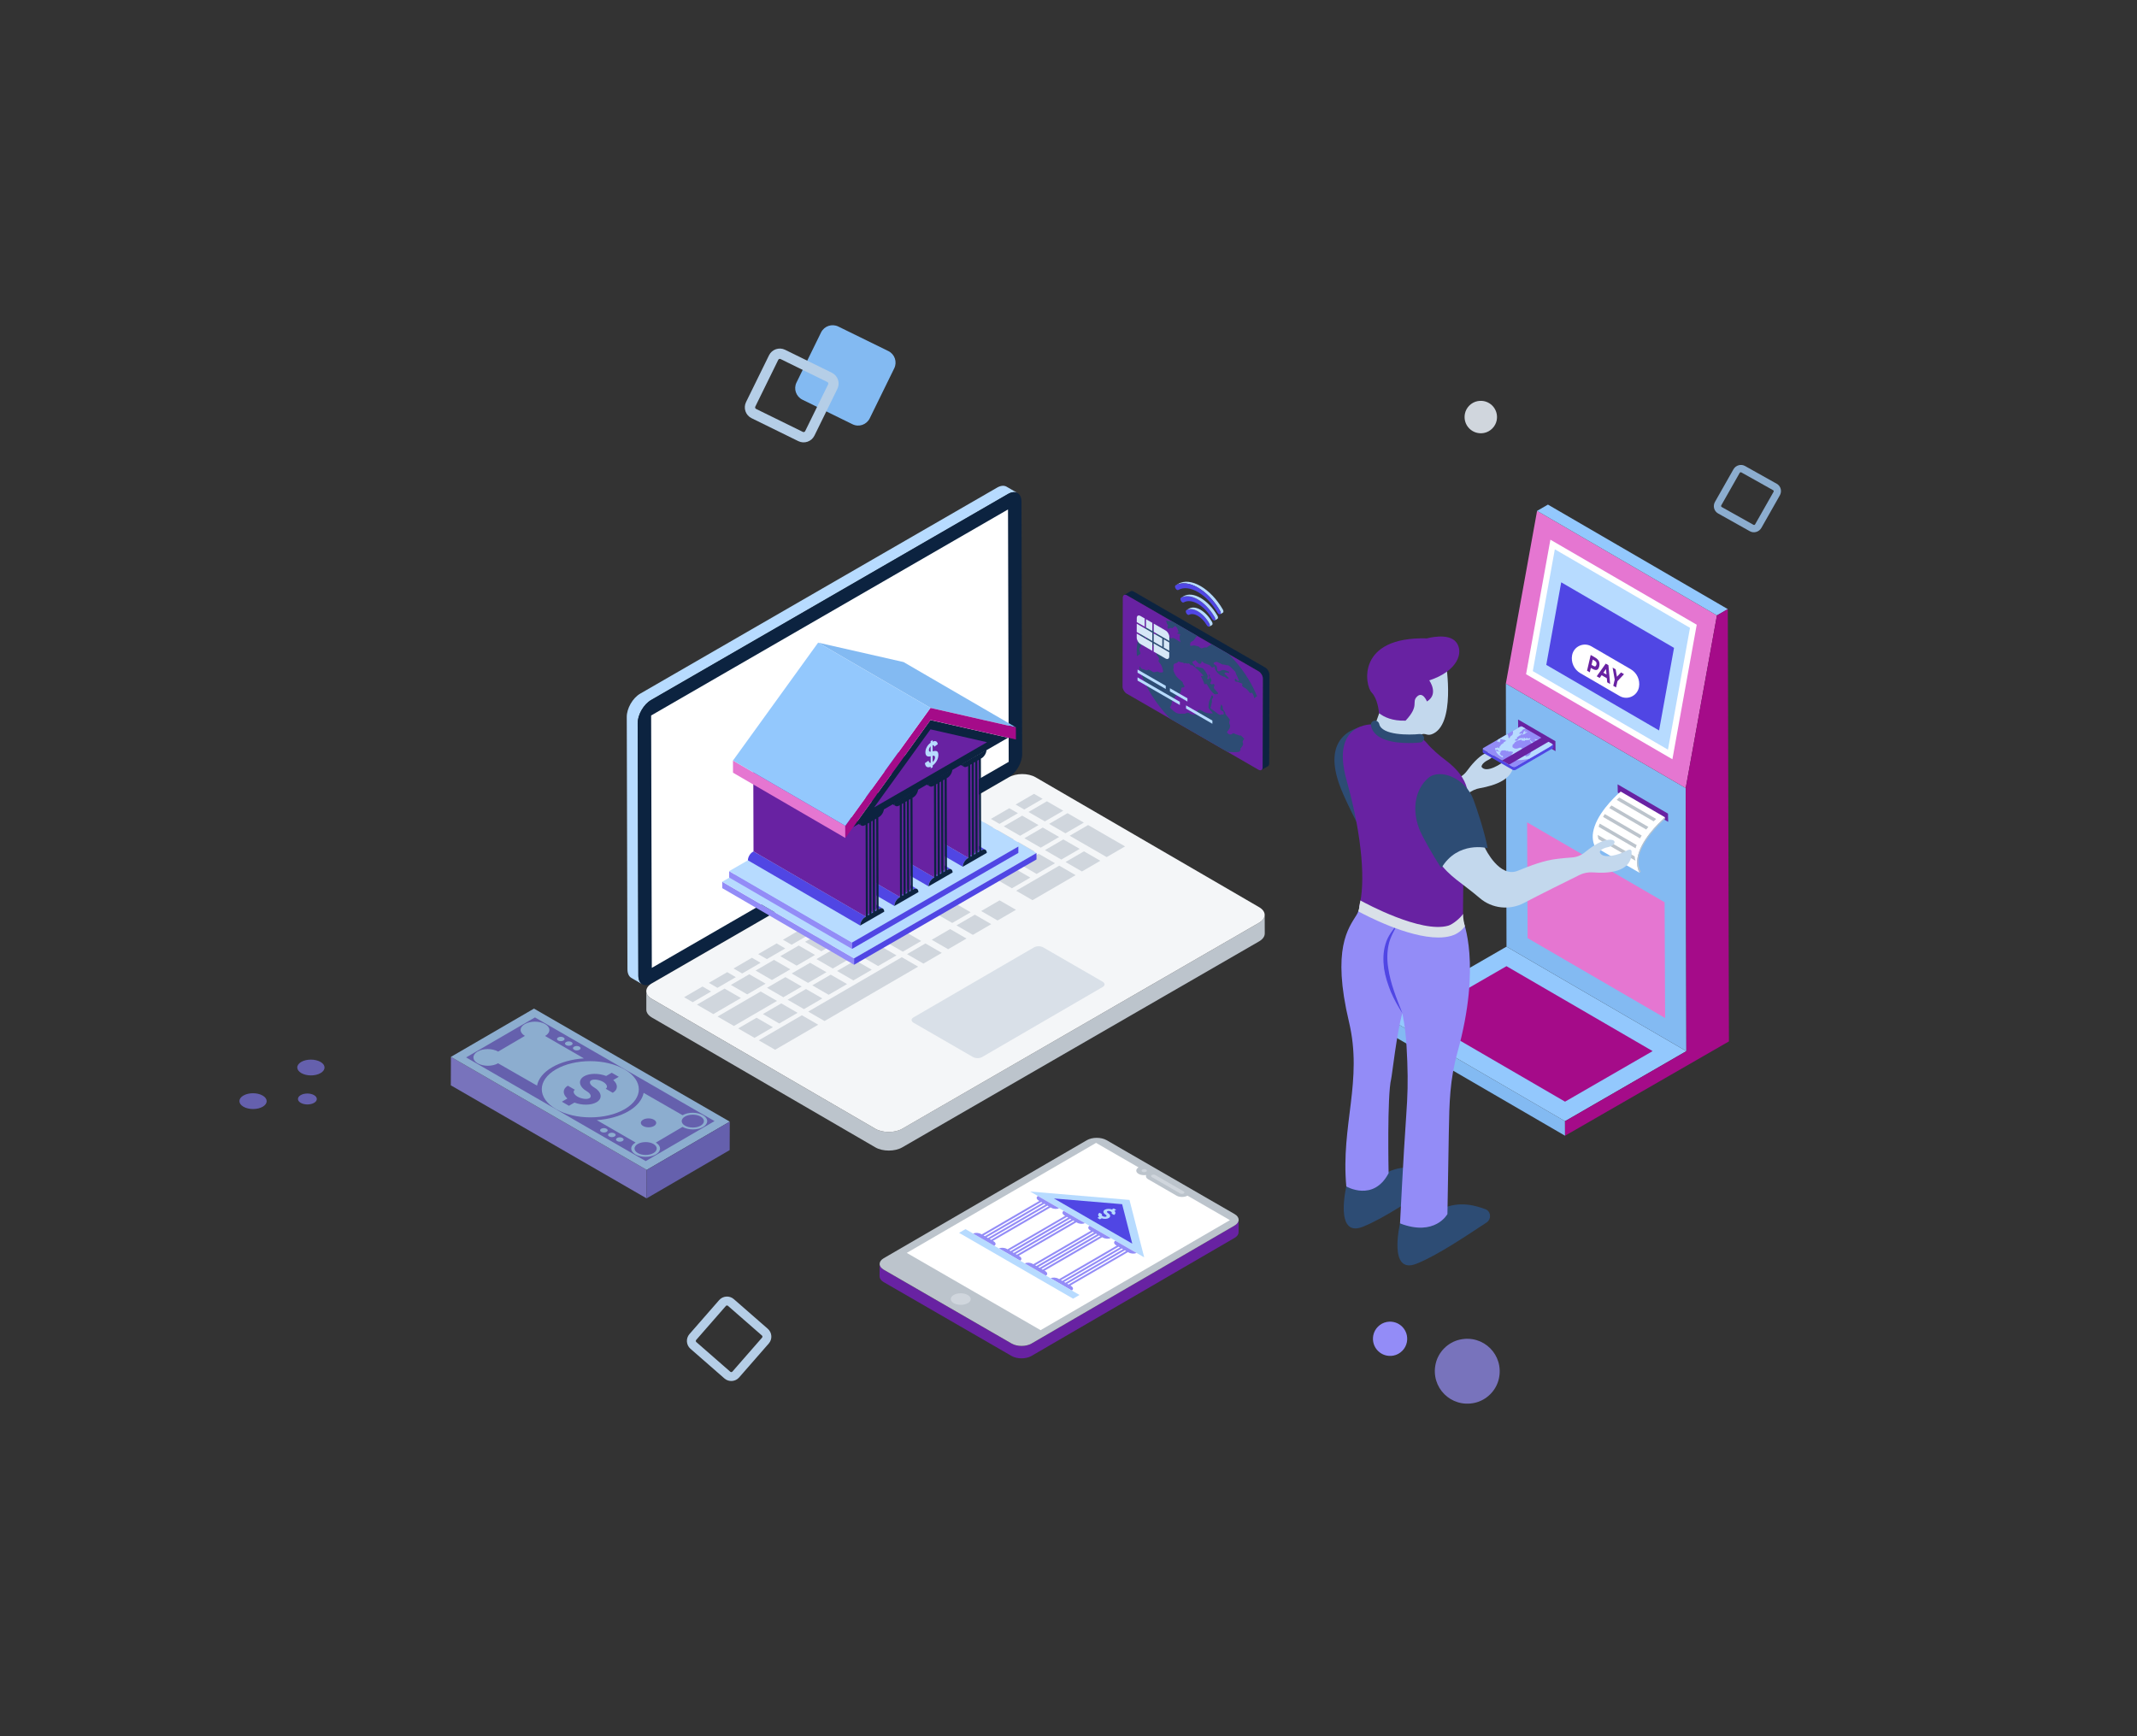 <svg xmlns="http://www.w3.org/2000/svg" enable-background="new 0 0 361.48 293.71" viewBox="0 0 361.48 293.71" id="Onlinebanking"><rect x="0" y="0" width="361.48" height="293.71" fill="#333333" stroke="none"/><g fill="#f4f6f8" class="color000000 svgShape"><path fill="#6560ad" d="M54.217 179.637c.907.524.905 1.37.011 1.889-.902.524-2.354.524-3.262 0-.9-.52-.912-1.365-.011-1.889C51.85 179.117 53.317 179.117 54.217 179.637zM44.428 185.326c.907.524.905 1.369.011 1.889-.894.52-2.354.524-3.262 0-.9-.52-.905-1.37-.011-1.889C42.061 184.806 43.528 184.806 44.428 185.326zM53.116 185.252c.629.363.632.949.015 1.308-.625.363-1.636.363-2.264 0-.622-.359-.625-.945 0-1.307C51.483 184.893 52.494 184.893 53.116 185.252z" class="color60ad88 svgShape"></path><g fill="#f4f6f8" class="color000000 svgShape"><g fill="#f4f6f8" class="color000000 svgShape"><g fill="#f4f6f8" class="color000000 svgShape"><g fill="#f4f6f8" class="color000000 svgShape"><g fill="#f4f6f8" class="color000000 svgShape"><path fill="#b7dbff" d="M106.019,121.282l0.116,42.687c0,0.714,0.251,1.216,0.666,1.458l1.846,1.077
							c-0.415-0.241-0.666-0.743-0.666-1.468l-0.116-42.687c-0.01-1.439,1.014-3.205,2.269-3.93l60.373-34.855
							c0.628-0.367,1.197-0.396,1.612-0.164l-1.847-1.067c-0.415-0.241-0.985-0.213-1.612,0.154l-60.373,34.855
							C107.032,118.066,106.009,119.833,106.019,121.282z" class="colorb7ceff svgShape"></path></g></g></g></g><g fill="#f4f6f8" class="color000000 svgShape"><path fill="#0c2340" d="M110.136,118.415c-1.257,0.726-2.278,2.493-2.273,3.938l0.116,42.688
				c0.004,1.445,1.031,2.03,2.288,1.304l60.369-34.854c1.257-0.726,2.271-2.489,2.267-3.934l-0.116-42.687
				c-0.004-1.445-1.025-2.034-2.282-1.308L110.136,118.415z" class="color233163 svgShape"></path></g><g fill="#f4f6f8" class="color000000 svgShape"><polygon fill="#ffffff" points="110.141 121.033 110.257 163.727 170.626 128.874 170.509 86.179" class="colorffffff svgShape"></polygon></g><g fill="#f4f6f8" class="color000000 svgShape"><g fill="#f4f6f8" class="color000000 svgShape"><g fill="#f4f6f8" class="color000000 svgShape"><path fill="#bcc4cc" d="M109.327,167.671v3.147c0.01,0.473,0.319,0.937,0.937,1.304l37.806,21.969
						c1.255,0.724,3.292,0.724,4.548,0l60.364-34.845c0.637-0.367,0.956-0.85,0.956-1.333l-0.01-3.147
						c0,0.483-0.319,0.965-0.956,1.332l-60.364,34.845c-1.255,0.724-3.292,0.724-4.548,0l-37.806-21.969
						C109.636,168.607,109.327,168.144,109.327,167.671z" class="colorbcc2cc svgShape"></path></g><g fill="#f4f6f8" class="color000000 svgShape"><path fill="#f4f6f8" d="M110.274,166.341c-1.257,0.726-1.27,1.904-0.021,2.63l37.812,21.974
						c1.249,0.726,3.289,0.726,4.547,0l60.362-34.85c1.264-0.73,1.264-1.908,0.015-2.634l-37.812-21.974
						c-1.249-0.726-3.277-0.726-4.541,0.004L110.274,166.341z" class="coloreaeffa svgShape"></path></g></g></g><g fill="#f4f6f8" class="color000000 svgShape"><g fill="#f4f6f8" class="color000000 svgShape"><path fill="#d9e0e8" d="M186.513,166.064c0.433,0.25,0.43,0.653,0.005,0.9l-20.39,11.849
					c-0.424,0.247-1.115,0.247-1.548-0.003l-10.06-5.808c-0.427-0.247-0.43-0.647-0.005-0.894l20.39-11.849
					c0.425-0.247,1.121-0.25,1.548-0.003L186.513,166.064z" class="colord9dfe8 svgShape"></path></g></g><g fill="#f4f6f8" class="color000000 svgShape"><g fill="#f4f6f8" class="color000000 svgShape"><polygon fill="#d0d6dd" points="153.733 148.285 150.62 150.094 149.159 149.251 152.273 147.441" class="colord0d5dd svgShape"></polygon></g><g fill="#f4f6f8" class="color000000 svgShape"><g fill="#f4f6f8" class="color000000 svgShape"><polygon fill="#d0d6dd" points="149.554 150.72 146.441 152.529 144.974 151.682 148.087 149.873" class="colord0d5dd svgShape"></polygon></g><g fill="#f4f6f8" class="color000000 svgShape"><polygon fill="#d0d6dd" points="145.375 153.149 142.262 154.958 140.795 154.111 143.909 152.302" class="colord0d5dd svgShape"></polygon></g></g><g fill="#f4f6f8" class="color000000 svgShape"><polygon fill="#d0d6dd" points="139.103 168.899 135.99 170.708 133.226 169.112 136.339 167.303" class="colord0d5dd svgShape"></polygon></g><g fill="#f4f6f8" class="color000000 svgShape"><g fill="#f4f6f8" class="color000000 svgShape"><polygon fill="#d0d6dd" points="129.507 166.4 126.394 168.21 123.63 166.614 126.743 164.805" class="colord0d5dd svgShape"></polygon></g><g fill="#f4f6f8" class="color000000 svgShape"><polygon fill="#d0d6dd" points="125.328 168.829 120.662 171.548 117.892 169.949 122.565 167.233" class="colord0d5dd svgShape"></polygon></g><g fill="#f4f6f8" class="color000000 svgShape"><polygon fill="#d0d6dd" points="134.918 171.331 131.811 173.137 129.047 171.541 132.154 169.735" class="colord0d5dd svgShape"></polygon></g><g fill="#f4f6f8" class="color000000 svgShape"><polygon fill="#d0d6dd" points="131.433 169.319 124.141 173.557 121.377 171.961 128.669 167.723" class="colord0d5dd svgShape"></polygon></g><g fill="#f4f6f8" class="color000000 svgShape"><polygon fill="#d0d6dd" points="130.739 173.76 127.626 175.569 124.862 173.973 127.975 172.164" class="colord0d5dd svgShape"></polygon></g></g><g fill="#f4f6f8" class="color000000 svgShape"><polygon fill="#d0d6dd" points="157.912 145.856 154.799 147.665 153.338 146.822 156.452 145.013" class="colord0d5dd svgShape"></polygon></g><g fill="#f4f6f8" class="color000000 svgShape"><polygon fill="#d0d6dd" points="163.488 158.765 160.375 160.574 157.605 158.975 160.718 157.166" class="colord0d5dd svgShape"></polygon></g><g fill="#f4f6f8" class="color000000 svgShape"><polygon fill="#d0d6dd" points="171.852 153.904 168.739 155.714 165.969 154.114 169.082 152.305" class="colord0d5dd svgShape"></polygon></g><g fill="#f4f6f8" class="color000000 svgShape"><polygon fill="#d0d6dd" points="167.673 156.333 164.56 158.142 161.79 156.543 164.903 154.734" class="colord0d5dd svgShape"></polygon></g><g fill="#f4f6f8" class="color000000 svgShape"><polygon fill="#d0d6dd" points="164.882 149.88 157.59 154.118 154.826 152.522 162.119 148.285" class="colord0d5dd svgShape"></polygon></g><g fill="#f4f6f8" class="color000000 svgShape"><polygon fill="#d0d6dd" points="164.188 154.321 161.075 156.13 158.311 154.534 161.425 152.725" class="colord0d5dd svgShape"></polygon></g><g fill="#f4f6f8" class="color000000 svgShape"><polygon fill="#d0d6dd" points="147.461 164.042 144.353 165.848 141.59 164.252 144.697 162.446" class="colord0d5dd svgShape"></polygon></g><g fill="#f4f6f8" class="color000000 svgShape"><polygon fill="#d0d6dd" points="138.403 173.343 131.111 177.581 128.347 175.985 135.639 171.747" class="colord0d5dd svgShape"></polygon></g><g fill="#f4f6f8" class="color000000 svgShape"><g fill="#f4f6f8" class="color000000 svgShape"><polygon fill="#d0d6dd" points="161.397 147.868 151.48 153.632 148.716 152.036 158.633 146.272" class="colord0d5dd svgShape"></polygon></g><g fill="#f4f6f8" class="color000000 svgShape"><polygon fill="#d0d6dd" points="150.408 154.254 147.301 156.06 144.537 154.464 147.644 152.659" class="colord0d5dd svgShape"></polygon></g><g fill="#f4f6f8" class="color000000 svgShape"><polygon fill="#d0d6dd" points="156.518 154.741 153.405 156.55 150.641 154.954 153.754 153.145" class="colord0d5dd svgShape"></polygon></g><g fill="#f4f6f8" class="color000000 svgShape"><polygon fill="#d0d6dd" points="141.196 155.577 138.083 157.386 136.617 156.539 139.73 154.73" class="colord0d5dd svgShape"></polygon></g><g fill="#f4f6f8" class="color000000 svgShape"><polygon fill="#d0d6dd" points="146.229 156.683 143.116 158.492 140.352 156.896 143.465 155.087" class="colord0d5dd svgShape"></polygon></g><g fill="#f4f6f8" class="color000000 svgShape"><polygon fill="#d0d6dd" points="152.339 157.169 149.226 158.979 146.462 157.383 149.576 155.574" class="colord0d5dd svgShape"></polygon></g><g fill="#f4f6f8" class="color000000 svgShape"><polygon fill="#d0d6dd" points="137.012 158.009 133.904 159.815 132.438 158.968 135.545 157.162" class="colord0d5dd svgShape"></polygon></g><g fill="#f4f6f8" class="color000000 svgShape"><polygon fill="#d0d6dd" points="142.05 159.111 138.937 160.921 136.173 159.325 139.286 157.516" class="colord0d5dd svgShape"></polygon></g><g fill="#f4f6f8" class="color000000 svgShape"><polygon fill="#d0d6dd" points="155.824 159.181 152.711 160.991 149.947 159.395 153.061 157.586" class="colord0d5dd svgShape"></polygon></g><g fill="#f4f6f8" class="color000000 svgShape"><polygon fill="#d0d6dd" points="148.16 159.598 145.047 161.407 142.284 159.811 145.397 158.002" class="colord0d5dd svgShape"></polygon></g><g fill="#f4f6f8" class="color000000 svgShape"><polygon fill="#d0d6dd" points="132.833 160.438 129.719 162.247 128.252 161.4 131.366 159.591" class="colord0d5dd svgShape"></polygon></g><g fill="#f4f6f8" class="color000000 svgShape"><polygon fill="#d0d6dd" points="159.309 161.193 156.196 163.003 153.432 161.407 156.54 159.594" class="colord0d5dd svgShape"></polygon></g><g fill="#f4f6f8" class="color000000 svgShape"><polygon fill="#d0d6dd" points="137.871 161.54 134.758 163.349 131.994 161.753 135.107 159.944" class="colord0d5dd svgShape"></polygon></g><g fill="#f4f6f8" class="color000000 svgShape"><polygon fill="#d0d6dd" points="143.976 162.03 140.868 163.835 138.105 162.24 141.212 160.434" class="colord0d5dd svgShape"></polygon></g><g fill="#f4f6f8" class="color000000 svgShape"><polygon fill="#d0d6dd" points="128.654 162.866 125.541 164.675 124.08 163.832 127.187 162.019" class="colord0d5dd svgShape"></polygon></g><g fill="#f4f6f8" class="color000000 svgShape"><polygon fill="#d0d6dd" points="133.686 163.972 130.573 165.781 127.809 164.186 130.922 162.376" class="colord0d5dd svgShape"></polygon></g><g fill="#f4f6f8" class="color000000 svgShape"><polygon fill="#d0d6dd" points="139.797 164.458 136.683 166.268 133.919 164.672 137.033 162.863" class="colord0d5dd svgShape"></polygon></g><g fill="#f4f6f8" class="color000000 svgShape"><polygon fill="#d0d6dd" points="143.282 166.47 140.168 168.28 137.404 166.684 140.518 164.875" class="colord0d5dd svgShape"></polygon></g><g fill="#f4f6f8" class="color000000 svgShape"><polygon fill="#d0d6dd" points="135.618 166.887 132.505 168.696 129.741 167.1 132.854 165.291" class="colord0d5dd svgShape"></polygon></g><g fill="#f4f6f8" class="color000000 svgShape"><polygon fill="#d0d6dd" points="155.305 163.521 139.475 172.72 136.711 171.124 152.541 161.925" class="colord0d5dd svgShape"></polygon></g></g><g fill="#f4f6f8" class="color000000 svgShape"><polygon fill="#d0d6dd" points="151.645 161.61 148.532 163.419 145.769 161.823 148.882 160.014" class="colord0d5dd svgShape"></polygon></g><g fill="#f4f6f8" class="color000000 svgShape"><polygon fill="#d0d6dd" points="120.29 167.727 117.177 169.536 115.716 168.693 118.829 166.883" class="colord0d5dd svgShape"></polygon></g><g fill="#f4f6f8" class="color000000 svgShape"><polygon fill="#d0d6dd" points="123.014 164.452 124.469 165.298 121.362 167.104 119.901 166.261" class="colord0d5dd svgShape"></polygon></g><g fill="#f4f6f8" class="color000000 svgShape"><polygon fill="#d0d6dd" points="168.004 139.991 164.891 141.8 163.43 140.957 166.544 139.148" class="colord0d5dd svgShape"></polygon></g><g fill="#f4f6f8" class="color000000 svgShape"><polygon fill="#d0d6dd" points="163.825 142.42 160.712 144.229 159.251 143.386 162.365 141.576" class="colord0d5dd svgShape"></polygon></g><g fill="#f4f6f8" class="color000000 svgShape"><polygon fill="#d0d6dd" points="174.28 148.456 171.167 150.265 168.403 148.669 171.511 146.857" class="colord0d5dd svgShape"></polygon></g><g fill="#f4f6f8" class="color000000 svgShape"><polygon fill="#d0d6dd" points="181.944 148.039 174.652 152.277 171.882 150.678 179.175 146.44" class="colord0d5dd svgShape"></polygon></g><g fill="#f4f6f8" class="color000000 svgShape"><g fill="#f4f6f8" class="color000000 svgShape"><polygon fill="#d0d6dd" points="190.308 143.179 187.195 144.988 180.94 141.377 184.053 139.568" class="colord0d5dd svgShape"></polygon></g><g fill="#f4f6f8" class="color000000 svgShape"><polygon fill="#d0d6dd" points="182.638 143.599 179.525 145.408 176.755 143.809 179.868 142" class="colord0d5dd svgShape"></polygon></g><g fill="#f4f6f8" class="color000000 svgShape"><polygon fill="#d0d6dd" points="186.123 145.611 183.01 147.42 180.24 145.821 183.353 144.012" class="colord0d5dd svgShape"></polygon></g></g><g fill="#f4f6f8" class="color000000 svgShape"><polygon fill="#d0d6dd" points="179.153 141.587 176.04 143.396 173.276 141.8 176.389 139.991" class="colord0d5dd svgShape"></polygon></g><g fill="#f4f6f8" class="color000000 svgShape"><polygon fill="#d0d6dd" points="175.668 139.575 172.555 141.384 169.791 139.788 172.904 137.979" class="colord0d5dd svgShape"></polygon></g><g fill="#f4f6f8" class="color000000 svgShape"><polygon fill="#d0d6dd" points="172.183 137.563 169.07 139.372 167.609 138.529 170.722 136.719" class="colord0d5dd svgShape"></polygon></g><g fill="#f4f6f8" class="color000000 svgShape"><polygon fill="#d0d6dd" points="183.338 139.155 180.225 140.964 177.461 139.368 180.574 137.559" class="colord0d5dd svgShape"></polygon></g><g fill="#f4f6f8" class="color000000 svgShape"><polygon fill="#d0d6dd" points="179.853 137.143 176.74 138.952 173.976 137.356 177.089 135.547" class="colord0d5dd svgShape"></polygon></g><g fill="#f4f6f8" class="color000000 svgShape"><polygon fill="#d0d6dd" points="176.368 135.131 173.255 136.94 171.794 136.096 174.907 134.287" class="colord0d5dd svgShape"></polygon></g><g fill="#f4f6f8" class="color000000 svgShape"><polygon fill="#d0d6dd" points="170.795 146.444 167.682 148.253 164.918 146.657 168.032 144.848" class="colord0d5dd svgShape"></polygon></g><g fill="#f4f6f8" class="color000000 svgShape"><polygon fill="#d0d6dd" points="167.31 144.432 164.197 146.241 161.433 144.645 164.547 142.836" class="colord0d5dd svgShape"></polygon></g><g fill="#f4f6f8" class="color000000 svgShape"><polygon fill="#d0d6dd" points="178.459 146.027 175.346 147.837 172.576 146.238 175.69 144.428" class="colord0d5dd svgShape"></polygon></g><g fill="#f4f6f8" class="color000000 svgShape"><polygon fill="#d0d6dd" points="174.974 144.015 171.861 145.824 169.097 144.229 172.211 142.42" class="colord0d5dd svgShape"></polygon></g><g fill="#f4f6f8" class="color000000 svgShape"><polygon fill="#d0d6dd" points="171.489 142.003 168.376 143.813 165.612 142.217 168.726 140.408" class="colord0d5dd svgShape"></polygon></g></g><g fill="#f4f6f8" class="color000000 svgShape"><g fill="#f4f6f8" class="color000000 svgShape"><g fill="#f4f6f8" class="color000000 svgShape"><polygon fill="#938cf7" points="144.47 163.2 122.168 150.24 122.165 149.154 144.467 162.114" class="color8ca8f7 svgShape"></polygon></g><g fill="#f4f6f8" class="color000000 svgShape"><polygon fill="#b7dbff" points="144.467 162.114 122.165 149.154 153.024 131.338 175.325 144.298" class="colorb7ceff svgShape"></polygon></g><g fill="#f4f6f8" class="color000000 svgShape"><polygon fill="#5046e4" points="175.325 144.298 175.328 145.384 144.47 163.2 144.467 162.114" class="color8294ed svgShape"></polygon></g></g></g><g fill="#f4f6f8" class="color000000 svgShape"><g fill="#f4f6f8" class="color000000 svgShape"><g fill="#f4f6f8" class="color000000 svgShape"><polygon fill="#938cf7" points="144.125 160.521 123.337 148.441 123.334 147.364 144.122 159.444" class="color8ca8f7 svgShape"></polygon></g><g fill="#f4f6f8" class="color000000 svgShape"><polygon fill="#b7dbff" points="144.122 159.444 123.334 147.364 151.468 131.12 172.256 143.201" class="colorb7ceff svgShape"></polygon></g><g fill="#f4f6f8" class="color000000 svgShape"><polygon fill="#5046e4" points="172.256 143.201 172.259 144.278 144.125 160.521 144.122 159.444" class="color8294ed svgShape"></polygon></g></g></g><g fill="#f4f6f8" class="color000000 svgShape"><g fill="#f4f6f8" class="color000000 svgShape"><g fill="#f4f6f8" class="color000000 svgShape"><path fill="#5046e4" d="M166.681,143.74c-0.156-0.078-0.364-0.065-0.598,0.065l-0.117,0.065l-18.316-10.64l0.13-0.065
						c0.234-0.143,0.442-0.156,0.585-0.065L166.681,143.74z" class="color8294ed svgShape"></path></g><g fill="#f4f6f8" class="color000000 svgShape"><polygon fill="#5046e4" points="165.359 144.225 147.048 133.584 147.297 133.44 165.608 144.081" class="color8294ed svgShape"></polygon></g><g fill="#f4f6f8" class="color000000 svgShape"><polygon fill="#5046e4" points="164.762 144.57 146.451 133.929 146.699 133.785 165.01 144.426" class="color8294ed svgShape"></polygon></g><g fill="#f4f6f8" class="color000000 svgShape"><polygon fill="#5046e4" points="164.156 144.919 145.845 134.278 146.094 134.135 164.405 144.776" class="color8294ed svgShape"></polygon></g><g fill="#f4f6f8" class="color000000 svgShape"><path fill="#5046e4" d="M163.81,145.117l-0.13,0.077c-0.455,0.26-0.831,0.897-0.818,1.429l-18.316-10.639
						c0-0.533,0.377-1.169,0.831-1.429l0.117-0.078L163.81,145.117z" class="color8294ed svgShape"></path></g><g fill="#f4f6f8" class="color000000 svgShape"><polygon fill="#6822a2" points="165.608 144.081 147.297 133.44 161.337 126.081 165.564 128.537" class="color3f528c svgShape"></polygon></g><g fill="#f4f6f8" class="color000000 svgShape"><polygon fill="#6822a2" points="165.01 144.426 146.699 133.785 160.74 126.426 164.966 128.882" class="color3f528c svgShape"></polygon></g><g fill="#f4f6f8" class="color000000 svgShape"><polygon fill="#6822a2" points="164.405 144.776 146.094 134.135 160.135 126.775 164.361 129.232" class="color3f528c svgShape"></polygon></g><g fill="#f4f6f8" class="color000000 svgShape"><polygon fill="#6822a2" points="163.808 145.12 145.497 134.479 159.537 127.12 163.764 129.576" class="color3f528c svgShape"></polygon><g fill="#f4f6f8" class="color000000 svgShape"><path fill="#0c2340" d="M166.089,143.804c0.456-0.263,0.831-0.059,0.832,0.474l-4.064,2.346
							c-0.002-0.534,0.37-1.168,0.827-1.432l0.124-0.072l-0.044-15.544l-0.124,0.072c-0.456,0.263-0.831,0.05-0.832-0.474
							l4.064-2.346c0.001,0.524-0.37,1.168-0.827,1.432l-0.124,0.072l0.044,15.544L166.089,143.804z M165.01,144.426l-0.044-15.544
							l-0.249,0.144l0.044,15.544L165.01,144.426 M165.608,144.081l-0.044-15.544l-0.249,0.144l0.044,15.544L165.608,144.081
							 M164.405,144.776l-0.044-15.544l-0.249,0.144l0.044,15.544L164.405,144.776" class="color233163 svgShape"></path></g></g><g fill="#f4f6f8" class="color000000 svgShape"><path fill="#0c2340" d="M163.05,129.705l-4.226-2.456c-0.149-0.087-0.242-0.27-0.243-0.531l4.226,2.456
						C162.808,129.435,162.901,129.618,163.05,129.705z" class="color233163 svgShape"></path></g><g fill="#f4f6f8" class="color000000 svgShape"><polygon fill="#d9e0e8" points="162.807 129.174 158.581 126.718 162.645 124.372 166.871 126.828" class="colord9dfe8 svgShape"></polygon></g></g><g fill="#f4f6f8" class="color000000 svgShape"><g fill="#f4f6f8" class="color000000 svgShape"><path fill="#5046e4" d="M160.898,147.056c-0.156-0.078-0.364-0.065-0.598,0.065l-0.117,0.065l-18.316-10.64l0.13-0.065
						c0.234-0.143,0.442-0.156,0.584-0.065L160.898,147.056z" class="color8294ed svgShape"></path></g><g fill="#f4f6f8" class="color000000 svgShape"><polygon fill="#5046e4" points="159.576 147.54 141.265 136.899 141.514 136.756 159.825 147.397" class="color8294ed svgShape"></polygon></g><g fill="#f4f6f8" class="color000000 svgShape"><polygon fill="#5046e4" points="158.979 147.885 154.752 145.429 140.916 137.1 159.227 147.742" class="color8294ed svgShape"></polygon></g><g fill="#f4f6f8" class="color000000 svgShape"><polygon fill="#5046e4" points="158.373 148.235 154.147 145.779 154.396 145.635 158.622 148.091" class="color8294ed svgShape"></polygon></g><g fill="#f4f6f8" class="color000000 svgShape"><path fill="#5046e4" d="M158.027,148.433l-0.13,0.077c-0.455,0.26-0.831,0.897-0.818,1.429l-4.232-2.454
						c0-0.533,0.377-1.169,0.831-1.429l0.117-0.078L158.027,148.433z" class="color8294ed svgShape"></path></g><g fill="#f4f6f8" class="color000000 svgShape"><polygon fill="#6822a2" points="159.825 147.397 141.514 136.756 141.469 121.212 159.781 131.853" class="color3f528c svgShape"></polygon></g><g fill="#f4f6f8" class="color000000 svgShape"><polygon fill="#6822a2" points="159.227 147.742 140.916 137.1 154.957 129.741 159.183 132.197" class="color3f528c svgShape"></polygon></g><g fill="#f4f6f8" class="color000000 svgShape"><polygon fill="#6822a2" points="158.622 148.091 154.396 145.635 154.352 130.091 158.578 132.547" class="color3f528c svgShape"></polygon></g><g fill="#f4f6f8" class="color000000 svgShape"><polygon fill="#6822a2" points="158.025 148.436 153.798 145.98 153.754 130.436 157.981 132.892" class="color3f528c svgShape"></polygon></g><g fill="#f4f6f8" class="color000000 svgShape"><path fill="#0c2340" d="M157.267,133.02l-4.226-2.456c-0.149-0.087-0.242-0.27-0.242-0.531l4.226,2.456
						C157.025,132.75,157.118,132.934,157.267,133.02z" class="color233163 svgShape"></path></g><g fill="#f4f6f8" class="color000000 svgShape"><polygon fill="#d9e0e8" points="157.024 132.49 152.798 130.033 156.862 127.687 161.088 130.143" class="colord9dfe8 svgShape"></polygon></g><g fill="#f4f6f8" class="color000000 svgShape"><path fill="#0c2340" d="M160.306,147.119c0.456-0.263,0.831-0.059,0.832,0.474l-4.064,2.346
						c-0.002-0.534,0.371-1.169,0.827-1.432l0.124-0.072l-0.044-15.544l-0.124,0.072c-0.456,0.263-0.831,0.05-0.832-0.474
						l4.064-2.346c0.002,0.524-0.37,1.168-0.827,1.432l-0.124,0.072l0.044,15.544L160.306,147.119z M159.227,147.742l-0.044-15.544
						l-0.249,0.144l0.044,15.544L159.227,147.742 M159.825,147.397l-0.044-15.544l-0.249,0.144l0.044,15.544L159.825,147.397
						 M158.622,148.091l-0.044-15.544l-0.249,0.144l0.044,15.544L158.622,148.091" class="color233163 svgShape"></path></g></g><g fill="#f4f6f8" class="color000000 svgShape"><g fill="#f4f6f8" class="color000000 svgShape"><path fill="#5046e4" d="M155.115,150.371c-0.156-0.078-0.364-0.065-0.598,0.065l-0.117,0.065l-4.232-2.454l0.13-0.065
						c0.234-0.143,0.442-0.156,0.585-0.065L155.115,150.371z" class="color8294ed svgShape"></path></g><g fill="#f4f6f8" class="color000000 svgShape"><polygon fill="#5046e4" points="153.793 150.856 149.566 148.4 149.815 148.256 154.042 150.712" class="color8294ed svgShape"></polygon></g><g fill="#f4f6f8" class="color000000 svgShape"><polygon fill="#5046e4" points="153.196 151.201 148.969 148.745 149.218 148.601 153.444 151.057" class="color8294ed svgShape"></polygon></g><g fill="#f4f6f8" class="color000000 svgShape"><polygon fill="#5046e4" points="152.59 151.55 148.364 149.094 148.613 148.951 152.839 151.407" class="color8294ed svgShape"></polygon></g><g fill="#f4f6f8" class="color000000 svgShape"><path fill="#5046e4" d="M152.244,151.748l-0.13,0.077c-0.455,0.26-0.831,0.897-0.818,1.429l-19.005-11.039
						c0-0.533,15.15,7.416,15.604,7.156l0.117-0.078L152.244,151.748z" class="color8294ed svgShape"></path></g><g fill="#f4f6f8" class="color000000 svgShape"><polygon fill="#6822a2" points="154.042 150.712 149.815 148.256 149.771 132.712 153.998 135.168" class="color3f528c svgShape"></polygon></g><g fill="#f4f6f8" class="color000000 svgShape"><polygon fill="#6822a2" points="153.444 151.057 149.218 148.601 149.174 133.057 153.4 135.513" class="color3f528c svgShape"></polygon></g><g fill="#f4f6f8" class="color000000 svgShape"><polygon fill="#6822a2" points="152.839 151.407 148.613 148.951 148.569 133.406 152.795 135.863" class="color3f528c svgShape"></polygon></g><g fill="#f4f6f8" class="color000000 svgShape"><polygon fill="#6822a2" points="152.242 151.751 148.015 149.295 147.971 133.751 152.198 136.207" class="color3f528c svgShape"></polygon><g fill="#f4f6f8" class="color000000 svgShape"><path fill="#0c2340" d="M154.523,150.435c0.456-0.263,0.831-0.06,0.832,0.474l-4.064,2.346
							c-0.001-0.534,0.371-1.168,0.827-1.432l0.124-0.072l-0.044-15.544l-0.124,0.072c-0.456,0.263-0.831,0.05-0.832-0.474
							l4.064-2.346c0.001,0.524-0.37,1.168-0.827,1.432l-0.124,0.072l0.044,15.544L154.523,150.435z M153.444,151.057l-0.044-15.544
							l-0.249,0.144l0.044,15.544L153.444,151.057 M154.042,150.712l-0.044-15.544l-0.249,0.144l0.044,15.544L154.042,150.712
							 M152.839,151.407l-0.044-15.544l-0.249,0.144l0.044,15.544L152.839,151.407" class="color233163 svgShape"></path></g></g><g fill="#f4f6f8" class="color000000 svgShape"><path fill="#0c2340" d="M151.484,136.336l-4.226-2.456c-0.149-0.087-15.015-8.855-15.016-9.116l18.999,11.041
						C151.242,136.065,151.335,136.249,151.484,136.336z" class="color233163 svgShape"></path></g><g fill="#f4f6f8" class="color000000 svgShape"><polygon fill="#d9e0e8" points="151.241 135.805 132.242 124.764 151.079 131.003 155.305 133.459" class="colord9dfe8 svgShape"></polygon></g></g><g fill="#f4f6f8" class="color000000 svgShape"><g fill="#f4f6f8" class="color000000 svgShape"><path fill="#5046e4" d="M149.332,153.687c-0.156-0.078-0.364-0.065-0.598,0.065l-0.117,0.065l-19.005-11.04l0.13-0.065
						c0.234-0.143,0.442-0.156,0.585-0.065L149.332,153.687z" class="color8294ed svgShape"></path></g><g fill="#f4f6f8" class="color000000 svgShape"><polygon fill="#5046e4" points="148.01 154.171 129.01 143.13 129.259 142.986 148.259 154.028" class="color8294ed svgShape"></polygon></g><g fill="#f4f6f8" class="color000000 svgShape"><polygon fill="#5046e4" points="147.413 154.516 128.413 143.475 128.662 143.331 147.661 154.372" class="color8294ed svgShape"></polygon></g><g fill="#f4f6f8" class="color000000 svgShape"><polygon fill="#5046e4" points="146.807 154.866 127.808 143.824 128.057 143.681 147.056 154.722" class="color8294ed svgShape"></polygon></g><g fill="#f4f6f8" class="color000000 svgShape"><path fill="#5046e4" d="M146.461,155.064l-0.13,0.077c-0.455,0.26-0.831,0.897-0.818,1.429l-19.005-11.039
						c0-0.533,0.377-1.169,0.831-1.429l0.117-0.078L146.461,155.064z" class="color8294ed svgShape"></path></g><g fill="#f4f6f8" class="color000000 svgShape"><polygon fill="#6822a2" points="148.259 154.028 129.259 142.986 129.215 127.442 148.215 138.484" class="color3f528c svgShape"></polygon></g><g fill="#f4f6f8" class="color000000 svgShape"><polygon fill="#6822a2" points="147.661 154.372 128.662 143.331 128.618 127.787 147.617 138.828" class="color3f528c svgShape"></polygon></g><g fill="#f4f6f8" class="color000000 svgShape"><polygon fill="#6822a2" points="147.056 154.722 128.057 143.681 128.013 128.137 147.012 139.178" class="color3f528c svgShape"></polygon></g><g fill="#f4f6f8" class="color000000 svgShape"><polygon fill="#6822a2" points="146.459 155.067 127.459 144.026 127.415 128.482 146.415 139.523" class="color3f528c svgShape"></polygon></g><g fill="#f4f6f8" class="color000000 svgShape"><path fill="#0c2340" d="M145.701,139.651l-18.999-11.041c-0.149-0.087-0.242-0.27-0.243-0.531l18.999,11.041
						C145.459,139.381,145.552,139.564,145.701,139.651z" class="color233163 svgShape"></path></g><g fill="#f4f6f8" class="color000000 svgShape"><polygon fill="#d9e0e8" points="145.458 139.12 126.459 128.079 130.523 125.733 149.522 136.774" class="colord9dfe8 svgShape"></polygon></g><g fill="#f4f6f8" class="color000000 svgShape"><path fill="#0c2340" d="M148.74,153.75c0.456-0.263,0.83-0.059,0.832,0.474l-4.064,2.346
						c-0.001-0.534,0.371-1.169,0.827-1.432l0.124-0.072l-0.044-15.544l-0.124,0.072c-0.456,0.263-0.831,0.05-0.832-0.474
						l4.064-2.346c0.001,0.524-0.37,1.168-0.827,1.432l-0.124,0.072l0.044,15.544L148.74,153.75z M147.661,154.372l-0.044-15.544
						l-0.249,0.144l0.044,15.544L147.661,154.372 M148.259,154.028l-0.044-15.544l-0.249,0.144l0.044,15.544L148.259,154.028
						 M147.056,154.722l-0.044-15.544l-0.249,0.144l0.044,15.544L147.056,154.722" class="color233163 svgShape"></path></g></g></g><polygon fill="#0c2340" points="144.31 139.923 170.517 124.796 157.38 121.81" class="color233163 svgShape"></polygon><polygon fill="#6822a2" points="157.393 123.377 166.961 125.556 147.86 136.584" class="color3f528c svgShape"></polygon><path fill="#b7dbff" d="M158.525,127.112c0.136,0.107,0.203,0.305,0.204,0.595c0.001,0.324-0.083,0.645-0.252,0.966
			c-0.171,0.32-0.407,0.592-0.71,0.818l0.001,0.294l-0.338,0.195l-0.001-0.281c-0.269,0.117-0.488,0.129-0.658,0.033
			c-0.169-0.096-0.277-0.307-0.324-0.633l0.609-0.426c0.025,0.129,0.072,0.225,0.141,0.289c0.068,0.065,0.145,0.096,0.229,0.094
			l-0.003-1.124c-0.305,0.076-0.53,0.053-0.672-0.067c-0.143-0.12-0.215-0.326-0.216-0.616c-0.001-0.293,0.079-0.586,0.239-0.879
			c0.16-0.292,0.374-0.531,0.642-0.715l-0.001-0.267l0.338-0.195l0.001,0.267c0.248-0.11,0.445-0.126,0.592-0.051
			c0.147,0.075,0.24,0.236,0.282,0.481l-0.59,0.429c-0.037-0.19-0.131-0.279-0.282-0.267l0.003,1.048
			C158.133,127.001,158.389,127.006,158.525,127.112z M158.049,128.548c0.073-0.142,0.11-0.279,0.109-0.414
			c0-0.12-0.032-0.205-0.094-0.256c-0.061-0.051-0.162-0.061-0.303-0.026l0.003,1.046
			C157.881,128.806,157.976,128.689,158.049,128.548 M157.421,127.168l-0.003-0.929c-0.092,0.089-0.165,0.192-0.219,0.309
			c-0.054,0.118-0.081,0.228-0.081,0.331c0,0.095,0.025,0.168,0.075,0.221C157.244,127.154,157.32,127.175,157.421,127.168" class="colorb7ceff svgShape"></path><polygon fill="#83baf2" points="157.391 119.751 138.391 108.709 152.839 111.995 171.838 123.036" class="colorf283b5 svgShape"></polygon><polygon fill="#e576d1" points="142.99 141.753 123.99 130.712 123.985 128.654 142.984 139.695" class="colore576ad svgShape"></polygon><polygon fill="#a50b89" points="157.391 119.751 171.838 123.036 171.844 125.094 157.397 121.8 142.99 141.753 142.984 139.695" class="colord363a1 svgShape"></polygon><polygon fill="#93c8fd" points="142.984 139.695 123.985 128.654 138.391 108.709 157.391 119.751" class="colorfd93bf svgShape"></polygon><g fill="#f4f6f8" class="color000000 svgShape"><path fill="#5046e4" d="M202.625,103.412c0.738,0.426,1.428,1.159,1.944,2.052c0.122,0.212,0.122,0.451-0.002,0.528
				c-0.064,0.034-0.147,0.022-0.229-0.025c-0.083-0.048-0.165-0.131-0.23-0.24c-0.396-0.687-0.941-1.23-1.486-1.545
				c-0.545-0.315-1.091-0.401-1.49-0.173c-0.065,0.031-0.149,0.02-0.227-0.025c-0.084-0.048-0.167-0.134-0.232-0.24
				c-0.122-0.218-0.122-0.458,0.001-0.528C201.201,102.924,201.886,102.985,202.625,103.412z" class="color8294ed svgShape"></path></g><g fill="#f4f6f8" class="color000000 svgShape"><path fill="#5046e4" d="M202.629,101.406c1.035,0.598,2.07,1.649,2.857,3.011c0.129,0.224,0.129,0.455-0.002,0.529
				c-0.062,0.035-0.144,0.023-0.227-0.025c-0.083-0.048-0.165-0.131-0.227-0.237c-0.661-1.145-1.532-2.029-2.403-2.532
				c-0.871-0.503-1.742-0.624-2.405-0.243c-0.064,0.038-0.149,0.024-0.233-0.024c-0.084-0.048-0.162-0.129-0.227-0.241
				c-0.128-0.223-0.127-0.454,0.001-0.529C200.557,100.664,201.594,100.808,202.629,101.406z" class="color8294ed svgShape"></path></g><g fill="#f4f6f8" class="color000000 svgShape"><path fill="#b7dbff" d="M203.073,103.152c-0.739-0.427-1.425-0.488-1.951-0.196l-0.447,0.26
				c0.526-0.292,1.212-0.23,1.951,0.196c0.738,0.426,1.428,1.159,1.944,2.052c0.122,0.212,0.122,0.451-0.002,0.528l0.447-0.26
				c0.123-0.076,0.124-0.316,0.001-0.528C204.501,104.311,203.81,103.578,203.073,103.152z" class="colorb7ceff svgShape"></path><path fill="#b7dbff" d="M203.077,101.146c-1.035-0.598-2.072-0.742-2.864-0.292l-0.447,0.26
				c0.792-0.451,1.829-0.306,2.864,0.292c1.035,0.598,2.07,1.649,2.857,3.011c0.129,0.224,0.129,0.455-0.002,0.529l0.447-0.26
				c0.13-0.074,0.131-0.306,0.001-0.529C205.146,102.795,204.112,101.744,203.077,101.146z" class="colorb7ceff svgShape"></path><path fill="#b7dbff" d="M206.856,103.121c-1.039-1.799-2.405-3.187-3.774-3.977c-1.368-0.79-2.738-0.982-3.784-0.387
				l-0.447,0.26c1.046-0.595,2.416-0.403,3.784,0.387c1.368,0.79,2.735,2.178,3.774,3.977c0.122,0.212,0.122,0.45-0.001,0.52
				l0.447-0.26C206.977,103.571,206.978,103.333,206.856,103.121z" class="colorb7ceff svgShape"></path></g><g fill="#f4f6f8" class="color000000 svgShape"><path fill="#5046e4" d="M202.634,99.404c1.368,0.79,2.735,2.178,3.774,3.977c0.122,0.212,0.122,0.45-0.001,0.52
				c-0.065,0.037-0.149,0.026-0.233-0.022c-0.083-0.048-0.165-0.133-0.227-0.243c-0.913-1.576-2.113-2.794-3.315-3.488
				c-1.202-0.694-2.405-0.864-3.324-0.345c-0.065,0.037-0.142,0.03-0.226-0.018c-0.085-0.049-0.169-0.135-0.233-0.247
				c-0.123-0.212-0.122-0.45,0.001-0.52C199.896,98.423,201.266,98.614,202.634,99.404z" class="color8294ed svgShape"></path></g><path fill="#0c2340" d="M214.035,112.932l-22.289-12.871c-0.194-0.111-0.373-0.123-0.499-0.048l-1.118,0.646
			c0.127-0.071,0.305-0.063,0.5,0.051l22.289,12.867c0.388,0.226,0.702,0.765,0.698,1.209l-0.044,15.019
			c0,0.222-0.075,0.377-0.202,0.452l1.118-0.65c0.127-0.075,0.202-0.23,0.202-0.452l0.044-15.019
			C214.733,113.693,214.424,113.154,214.035,112.932z" class="color233163 svgShape"></path><g fill="#f4f6f8" class="color000000 svgShape"><path fill="#6822a2" d="M212.917,113.58c0.387,0.224,0.7,0.762,0.699,1.207l-0.043,15.021
				c-0.001,0.445-0.316,0.624-0.703,0.401l-22.289-12.869c-0.387-0.223-0.7-0.765-0.699-1.21l0.043-15.021
				c0.001-0.445,0.316-0.622,0.703-0.398L212.917,113.58z" class="color3f528c svgShape"></path></g><path fill="#2d4c74" d="M207.872,110.666c0.364,0.373,0.723,0.761,1.072,1.166c1.688,1.962,2.927,4.026,3.704,5.987
			c-0.145,0.013-0.261,0.062-0.302,0.149c-0.025,0.061-0.094,0.088-0.142,0.131l-0.061-0.047c-0.083-0.292-0.072-0.583-0.418-0.885
			c-0.105,0.085-0.178,0.113-0.264,0.064c-0.081-0.047-0.174-0.164-0.319-0.368c-0.098-0.141-0.258-0.274-0.399-0.385
			c-0.041-0.03-0.081-0.055-0.122-0.079c-0.033-0.019-0.067-0.037-0.101-0.056c-0.034-0.018-0.068-0.036-0.102-0.055
			c-0.025-0.014-0.049-0.029-0.073-0.045c-0.245-0.159-0.291-0.261-0.202-0.413c0.018-0.031,0.023-0.083,0.005-0.134
			c-0.008-0.02-0.053-0.053-0.093-0.076c-0.297-0.12-0.557-0.221-0.816-0.309c-0.043-0.016-0.076,0.017-0.147,0.04
			c-0.061-0.064-0.238-0.207-0.243-0.259c-0.007-0.124,0.066-0.209,0.113-0.323c0.086,0.099,0.126,0.143,0.164,0.191
			c0.066,0.077,0.132,0.14,0.197,0.178c0.061,0.035,0.122,0.048,0.182,0.029c0.122-0.035,0.006-0.177-0.03-0.291
			c-0.11-0.373-0.419-0.772-0.476-1.134c-0.01-0.055-0.083-0.147-0.141-0.207c-0.177-0.184-0.361-0.363-0.541-0.545
			c-0.149-0.15-0.297-0.296-0.447-0.382c-0.111-0.064-0.224-0.096-0.34-0.072c-0.061,0.014-0.17-0.049-0.256-0.069
			c-0.084-0.019-0.165-0.031-0.246-0.043c-0.084-0.01-0.157,0.014-0.243-0.021c-0.256-0.11-0.511-0.246-0.767-0.361
			c-0.094-0.042-0.205-0.095-0.271-0.084c-0.152,0.029-0.289,0.08-0.414,0.151c-0.043,0.025-0.056,0.125-0.026,0.192
			c0.025,0.055,0.147,0.114,0.225,0.174c0.094,0.071,0.253,0.163,0.266,0.211c0.05,0.186,0.06,0.364,0.08,0.541
			c0.007,0.065-0.013,0.158,0.017,0.188c0.04,0.04,0.096,0.083,0.146,0.112c0.038,0.022,0.074,0.036,0.097,0.035
			c0.14-0.016,0.279-0.049,0.378-0.12c0.17-0.126,0.401-0.136,0.674-0.068c0.175,0.043,0.365,0.117,0.55,0.189
			c0.097,0.052,0.15,0.094,0.202,0.129c-0.023,0.054-0.026,0.145-0.079,0.15c-0.091,0.011-0.213-0.03-0.324-0.056
			c-0.291-0.072-0.444,0.026-0.399,0.198c0.266,0.267,0.495,0.499,0.728,0.729c-0.082,0.111-0.231,0.11-0.385,0.021
			c-0.062-0.036-0.124-0.085-0.183-0.148c-0.032-0.034-0.085-0.081-0.12-0.101c-0.217,0.018-0.44-0.137-0.658-0.237
			c-0.04-0.018-0.081-0.039-0.121-0.062c-0.443-0.256-0.88-0.82-0.91-1.226c-0.005-0.076-0.01-0.151-0.015-0.227
			c-0.132,0.035-0.221,0.094-0.305,0.159c-0.057,0.042-0.118,0.047-0.185,0.008c-0.05-0.029-0.104-0.082-0.162-0.162
			c-0.072-0.099-0.145-0.177-0.235-0.229c-0.033-0.019-0.068-0.035-0.107-0.047c-0.241-0.075-0.486-0.161-0.732-0.262
			c-0.018-0.007-0.037-0.017-0.056-0.028c-0.072-0.042-0.151-0.107-0.215-0.169c-0.043-0.043-0.084-0.076-0.121-0.098
			c-0.084-0.048-0.143-0.035-0.127,0.065c0.022,0.153-0.039,0.202-0.122,0.256c-0.124,0.074-0.194,0.099-0.297,0.039
			c-0.068-0.039-0.151-0.116-0.273-0.24c-0.061-0.061-0.124-0.127-0.179-0.197c-0.059-0.073-0.109-0.123-0.151-0.147
			c-0.06-0.035-0.102-0.014-0.128,0.074c-0.013,0.048-0.076,0.058-0.122,0.078c-0.099,0.042-0.203,0.081-0.294,0.118
			c0.068,0.15,0.121,0.268,0.186,0.413c0.182,0.105,0.311,0.265,0.331,0.471c0.053,0.013,0.101,0.035,0.114,0.025
			c0.109-0.112,0.302-0.056,0.499,0.006c0.213,0.062,0.421,0.112,0.633,0.179c0.074,0.04,0.13,0.092,0.169,0.136
			c0.212,0.236,0.402,0.532,0.538,0.811c0.025,0.052,0.071,0.105,0.088,0.153c0.035,0.102,0.093,0.226,0.083,0.301
			c-0.016,0.134-0.077,0.241-0.125,0.373c0.023,0.024,0.045,0.041,0.066,0.053c0.087,0.05,0.164,0.021,0.238-0.012
			c0.096-0.04,0.163-0.104,0.082-0.285c-0.098-0.22-0.143-0.418-0.006-0.519c0.053,0.083,0.113,0.194,0.088,0.217
			c-0.13,0.117-0.021,0.299,0.141,0.5c0.142,0.178,0.161,0.297,0.098,0.412c-0.074,0.129-0.115,0.292-0.176,0.446
			c0.035,0.023,0.067,0.043,0.098,0.061c0.16,0.092,0.273,0.115,0.35,0.023c0.028-0.033,0.117-0.008,0.177-0.008
			c0.035,0.076,0.101,0.169,0.098,0.22c0,0.087-0.033,0.161-0.074,0.216c-0.076,0.107-0.067,0.241,0.09,0.425
			c0.144,0.171,0.296,0.331,0.45,0.493c0.172,0.178,0.202,0.291,0.067,0.336c-0.109,0.033-0.233,0.043-0.358,0.053
			c-0.07,0.007-0.14-0.012-0.213-0.054c-0.07-0.04-0.142-0.102-0.218-0.18c-0.359-0.371-0.652-0.758-0.871-1.191
			c-0.09-0.176-0.148-0.268-0.211-0.305c-0.06-0.035-0.126-0.02-0.231,0.02c-0.04,0.015-0.074,0.012-0.104-0.005
			c-0.041-0.023-0.071-0.074-0.096-0.142c-0.03-0.087-0.03-0.166-0.07-0.253c-0.108-0.24-0.209-0.488-0.353-0.728
			c-0.116-0.198-0.128-0.249,0.031-0.25c0.104-0.001,0.195-0.024,0.327-0.044c-0.354-0.373-0.657-0.694-0.963-1.013
			c-0.033-0.036-0.083-0.057-0.121-0.087c-0.172-0.14-0.352-0.273-0.511-0.429c-0.097-0.094-0.18-0.163-0.256-0.207
			c-0.116-0.067-0.217-0.076-0.334-0.032c-0.09-0.132-0.182-0.237-0.273-0.289c-0.084-0.049-0.167-0.053-0.248,0.006
			c-0.015,0.009-0.048-0.004-0.076-0.012c-0.17-0.051-0.362-0.151-0.454-0.029c-0.008,0.011-0.053,0-0.086-0.02
			c-0.059-0.049-0.09-0.072-0.12-0.089c-0.108-0.062-0.193-0.048-0.29-0.058c-0.106-0.012-0.233-0.07-0.347-0.101
			c-0.086-0.021-0.233-0.082-0.246-0.046c-0.072,0.25-0.34,0.249-0.541,0.334c-0.201,0.088-0.297,0.257-0.232,0.565
			c0.015,0.078,0.032,0.17,0.007,0.22c-0.133,0.27,0.067,0.656,0.253,1.032c0.222,0.443,0.601,0.746,0.978,1.054
			c0.159,0.127,0.367,0.287,0.364,0.461c-0.003,0.135,0.081,0.218,0.169,0.336c0.05,0.067,0.113,0.203,0.093,0.226
			c-0.079,0.074-0.165,0.173-0.292,0.155c-0.218-0.033-0.244,0.084-0.277,0.248c-0.049,0.248,0.003,0.573-0.218,0.702
			c-0.259,0.148-0.518,0.304-0.719,0.517c-0.216,0.225-0.359,0.527-0.545,0.787c-0.115,0.158-0.133,0.378-0.166,0.597
			c-0.036,0.215-0.168,0.366-0.258,0.539c0.121,0.117,0.215,0.2,0.298,0.289c0.23,0.244,0.455,0.43,0.675,0.557
			c0.296,0.171,0.582,0.235,0.854,0.192c0.091-0.011,0.203,0.006,0.299,0.001c0.21-0.012,0.476,0.033,0.611-0.069
			c0.176-0.135,0.368-0.121,0.661,0.048c0.021,0.012,0.042,0.025,0.064,0.038c0.424,0.245,0.827,0.194,0.956-0.057
			c0.079-0.155,0.168-0.305,0.267-0.44c0.162-0.217,0.372-0.22,0.724-0.017c0.035,0.02,0.07,0.042,0.108,0.066
			c0.041,0.026,0.081,0.051,0.121,0.074c0.344,0.199,0.658,0.281,0.955,0.288c0.152,0,0.317,0.031,0.471,0.036
			c0.071,0,0.129-0.027,0.193-0.04c-0.066-0.085-0.124-0.176-0.197-0.248c-0.276-0.264-0.561-0.583-0.535-0.836
			c0.029-0.248,0.027-0.518,0.073-0.753c0.049-0.251,0.181-0.446,0.273-0.67c0.061-0.154,0.112-0.316,0.181-0.463
			c0.018-0.036,0.084-0.036,0.129-0.05c0.043,0.066,0.119,0.147,0.129,0.203c0.015,0.087,0.007,0.176-0.024,0.234
			c-0.041,0.073-0.127,0.107-0.168,0.18c-0.028,0.051-0.016,0.137-0.016,0.212c0.002,0.1,0.025,0.212,0.009,0.3
			c-0.039,0.214-0.092,0.416-0.141,0.62c-0.015,0.058-0.018,0.129-0.051,0.166c-0.086,0.101-0.059,0.237,0.027,0.356
			c0.202,0.134,0.352,0.229,0.499,0.334c0.217,0.161,0.435,0.336,0.655,0.498c0.059,0.042,0.116,0.081,0.171,0.112
			c0.187,0.108,0.348,0.141,0.45,0.013c0.023-0.028,0.091-0.026,0.147-0.003c0.195,0.08,0.248-0.002,0.234-0.162
			c-0.01-0.108-0.037-0.223-0.057-0.339c-0.111-0.036-0.204-0.076-0.279-0.119c-0.162-0.093-0.239-0.207-0.237-0.357
			c0.003-0.252,0.085-0.458,0.134-0.683c0.028,0.007,0.056,0.018,0.084,0.025c0.065,0.125,0.197,0.291,0.186,0.364
			c-0.041,0.261,0.095,0.527,0.327,0.821c0.053,0.066,0.134,0.182,0.121,0.207c-0.066,0.119,0.075,0.25,0.169,0.368
			c0.162,0.21,0.341,0.41,0.5,0.618c0.048,0.065,0.088,0.176,0.078,0.226c-0.062,0.244-0.181,0.455,0.043,0.849
			c0.02,0.038,0.012,0.08,0.012,0.115c-0.004,0.411-0.195,0.665-0.423,0.883c-0.145,0.144-0.133,0.25,0.148,0.47
			c0.02,0.016,0.042,0.03,0.065,0.043c0.094,0.054,0.203,0.085,0.274,0.08c0.117-0.006,0.198-0.078,0.287-0.129
			c0.111-0.065,0.208-0.155,0.406-0.041c0.034,0.02,0.07,0.045,0.111,0.078c0.06,0.036,0.113,0.04,0.16,0.054
			c0.17,0.06,0.339,0.117,0.509,0.174c0.051,0.018,0.127,0.056,0.152,0.038c0.052-0.037,0.103-0.034,0.156-0.004
			c0.054,0.031,0.11,0.091,0.171,0.169c0.053,0.066,0.126,0.123,0.192,0.184c0.202,0.19,0.235,0.27,0.111,0.349
			c-0.193,0.127-0.262,0.332-0.121,0.687c0.018,0.045,0.015,0.096,0.002,0.126c-0.079,0.158-0.145,0.33-0.257,0.455
			c-0.102,0.113-0.251,0.175-0.176,0.437c0.015,0.047-0.028,0.089-0.061,0.113c-0.076,0.067-0.109,0.129-0.102,0.221
			c-0.647,0.102-1.351,0.091-2.089-0.012l-9.587-5.535c-0.369-0.376-0.733-0.764-1.084-1.174c-2.095-2.436-3.514-5.032-4.192-7.39
			c0.013-0.019,0.02-0.043,0.013-0.089c-0.015-0.099,0.016-0.174,0.024-0.263l0.071,0.044l0.038,0.072
			c0.091,0.167,0.163,0.263,0.255,0.316c0.066,0.038,0.143,0.054,0.243,0.059c0.048,0.002,0.109,0.019,0.165,0.051
			c0.318,0.184,0.524,0.184,0.672,0.05c0.025-0.023,0.086-0.038,0.124-0.016c0.09,0.053,0.15,0.076,0.208,0.097
			c0.06,0.022,0.12,0.044,0.181,0.079c0.055,0.032,0.111,0.075,0.166,0.138c0.064,0.044,0.104,0.056,0.137,0.07
			c0.238,0.117,0.36,0.021,0.515-0.02c0.119-0.033,0.223-0.106,0.407,0c0.032,0.019,0.067,0.043,0.105,0.074
			c0.054,0.032,0.116,0.024,0.165,0.028c0.089,0.002,0.17-0.01,0.261-0.001c0.185,0.022,0.302-0.079,0.257-0.263
			c-0.08-0.34-0.148-0.679-0.357-1.054c-0.038-0.068-0.088-0.144-0.146-0.201c-0.273-0.263-0.338-0.458-0.199-0.619
			c0.107-0.116-0.019-0.457-0.236-0.632c-0.157-0.128-0.182-0.213-0.133-0.316c0.117-0.241-0.039-0.637-0.342-0.963
			c-0.088-0.095-0.151-0.233-0.192-0.344c-0.055-0.155-0.167-0.308-0.31-0.391c-0.206-0.102-0.373-0.184-0.537-0.247
			c-0.058-0.025-0.147-0.027-0.152,0.008c-0.031,0.238-0.246,0.175-0.469,0.14c-0.532-0.077-0.689-0.115-0.67,0.405
			c0.005,0.102-0.061,0.18-0.127,0.229c-0.178,0.136-0.196,0.431-0.028,0.765c0.098,0.191,0.098,0.351-0.014,0.417
			c-0.168,0.096-0.335,0.194-0.503,0.289c-0.168-1.719,0.159-3.203,0.996-4.272c0.04,0.046,0.081,0.102,0.088,0.138
			c0.032,0.173,0.08,0.346,0.199,0.54c0.033,0.054,0.045,0.122,0.04,0.169c-0.024,0.263,0.107,0.575,0.261,0.893
			c0.101,0.064,0.205,0.13,0.349,0.225c-0.114-0.133-0.19-0.211-0.255-0.299c-0.227-0.309-0.225-0.31-0.067-0.464
			c0.056-0.055,0.109-0.118,0.148-0.192c0.036-0.07,0.033-0.152-0.111-0.268c-0.04-0.032-0.098-0.167-0.081-0.18
			c0.064-0.057,0.14-0.112,0.241-0.114c0.205-0.004,0.215-0.021,0.031-0.264c-0.149-0.06-0.281-0.098-0.415-0.164
			c-0.128-0.073-0.206-0.155-0.253-0.239c0.193-0.215,0.402-0.415,0.64-0.586c0.028-0.019,0.058-0.03,0.084-0.048
			c0.03,0.011,0.06,0.026,0.09,0.043c0.147,0.085,0.287,0.238,0.35,0.412c0.025,0.071,0.055,0.133,0.102,0.16
			c0.023,0.014,0.051,0.019,0.085,0.012c0.037-0.008,0.067-0.002,0.094,0.013c0.043,0.025,0.076,0.077,0.111,0.143
			c0.03,0.061,0.086,0.122,0.106,0.178c0.028,0.074,0.065,0.18,0.037,0.208c-0.124,0.112-0.003,0.348,0.016,0.537
			c0.043-0.001,0.071-0.017,0.091-0.037c0.092-0.09,0.163-0.203,0.277-0.265c0.076-0.038,0.208-0.046,0.322,0.011
			c0.319,0.158,0.58,0.198,0.793,0.117c0.105-0.042,0.22-0.026,0.343,0.045c0.076,0.044,0.155,0.108,0.237,0.194
			c0.039,0.04,0.071,0.068,0.1,0.084c0.053,0.031,0.091,0.021,0.121-0.018c0.048-0.065,0.11-0.069,0.187-0.025
			c0.046,0.027,0.097,0.071,0.153,0.131c0.046,0.047,0.091,0.096,0.137,0.143c0.03,0.032,0.057,0.055,0.081,0.069
			c0.039,0.023,0.072,0.021,0.104-0.009c0.136-0.134,0.348-0.095,0.606,0.054c0.021,0.012,0.043,0.025,0.065,0.039
			c0.235,0.148,0.471,0.292,0.706,0.44c0.063,0.04,0.124,0.086,0.185,0.13c-0.229-0.593-0.243-1-0.072-1.315l-0.048-0.074
			c-0.137-0.026-0.274-0.053-0.41-0.08c-0.013-0.036-0.028-0.077-0.043-0.115c0.081-0.038,0.16-0.077,0.236-0.111
			c-0.058-0.156-0.144-0.327-0.169-0.473c-0.033-0.188-0.151-0.338-0.305-0.494c-0.031-0.032-0.058-0.056-0.083-0.069
			c-0.042-0.024-0.074-0.019-0.105,0.022c-0.048,0.071-0.14,0.103-0.213,0.154c-0.038,0.025-0.086,0.046-0.107,0.09
			c-0.041,0.102-0.147,0.084-0.277,0.044c-0.063-0.019-0.127-0.018-0.172-0.003c-0.117,0.04-0.223,0.098-0.348,0.155
			c-0.081-0.204-0.202-0.39-0.07-0.463c0.127-0.069,0.119-0.094-0.045-0.297c-0.061-0.073-0.144-0.208-0.129-0.24
			c0.043-0.103-0.025-0.189-0.126-0.3l-0.053-0.063c0.35,0.001,0.715,0.037,1.085,0.087l4.244,2.45c0,0.02-0.005,0.044-0.025,0.061
			c-0.12,0.123-0.234,0.252-0.348,0.381l-0.028,0.054c-0.077,0.253-0.308,0.347-0.506,0.46c-0.241,0.134-0.353,0.335-0.24,0.755
			c0.074-0.013,0.132-0.02,0.188-0.028c0.241-0.053,0.477-0.118,0.811,0.02c0.143,0.06,0.278,0.033,0.425,0.118
			c0.062,0.036,0.125,0.091,0.192,0.18c0.061,0.044,0.093,0.056,0.119,0.069c0.205,0.104,0.294,0.013,0.418-0.029
			c0.145-0.054,0.302-0.1,0.482-0.086c0.086,0.006,0.167,0.032,0.205-0.036c0.071-0.128,0.274-0.11,0.32-0.267
			c0.205-0.007,0.302-0.082,0.313-0.251c0.048,0.013,0.091,0.018,0.132,0.018L207.872,110.666z" class="color2d3a74 svgShape"></path><g fill="#f4f6f8" class="color000000 svgShape"><path fill="#d7e7f7" d="M197.783,110.356l-0.002,0.686c-0.001,0.393-0.278,0.55-0.62,0.353l-2.014-1.163l0.004-1.396
				L197.783,110.356z" class="colorf7d7e1 svgShape"></path></g><g fill="#f4f6f8" class="color000000 svgShape"><polygon fill="#d7e7f7" points="196.608 108.006 196.604 109.402 195.151 108.563 195.155 107.167" class="colorf7d7e1 svgShape"></polygon></g><g fill="#f4f6f8" class="color000000 svgShape"><polygon fill="#d7e7f7" points="197.787 108.687 197.783 110.083 196.855 109.547 196.859 108.151" class="colorf7d7e1 svgShape"></polygon></g><g fill="#f4f6f8" class="color000000 svgShape"><path fill="#d7e7f7" d="M197.175,106.661c0.342,0.197,0.617,0.674,0.616,1.063l-0.002,0.689l-2.632-1.52l0.004-1.396
				L197.175,106.661z" class="colorf7d7e1 svgShape"></path></g><path fill="#d7e7f7" d="M193.631,104.616l-0.004,1.396l-1.341-0.774l0.002-0.689c0.001-0.389,0.278-0.547,0.617-0.352
			L193.631,104.616z" class="colorf7d7e1 svgShape"></path><polygon fill="#d7e7f7" points="194.922 105.361 194.918 106.757 193.848 106.139 193.852 104.743" class="colorf7d7e1 svgShape"></polygon><polygon fill="#d7e7f7" points="194.917 107.03 194.913 108.426 192.281 106.906 192.285 105.51" class="colorf7d7e1 svgShape"></polygon><path fill="#d7e7f7" d="M194.913,108.699l-0.004,1.396l-2.017-1.164c-0.339-0.196-0.614-0.672-0.613-1.065l0.002-0.686
			L194.913,108.699z" class="colorf7d7e1 svgShape"></path><polygon fill="#b7dbff" points="199.577 118.718 199.575 119.259 192.417 115.127 192.419 114.585" class="colorb7ceff svgShape"></polygon><polygon fill="#b7dbff" points="197.192 116.013 197.191 116.554 192.421 113.8 192.422 113.259" class="colorb7ceff svgShape"></polygon><polygon fill="#b7dbff" points="200.86 118.13 200.858 118.672 197.891 116.959 197.892 116.417" class="colorb7ceff svgShape"></polygon><polygon fill="#b7dbff" points="205.081 121.896 205.08 122.437 200.623 119.864 200.625 119.323" class="colorb7ceff svgShape"></polygon><polygon fill="#7873bc" points="109.393 197.903 109.375 202.719 76.257 183.597 76.274 178.782" class="color73bc9c svgShape"></polygon><path fill="#8cadcf" d="M90.324,170.617l33.119,19.121l-14.05,8.165l-33.119-19.121L90.324,170.617z" class="color8ccfb1 svgShape"></path><polygon fill="#6560ad" points="123.443 189.738 123.426 194.553 109.375 202.719 109.393 197.903" class="color60ad88 svgShape"></polygon><path fill="#6560ad" d="M110.533 193.514c.74.427.738 1.117.009 1.54-.729.424-1.92.427-2.659 0-.734-.424-.732-1.113-.003-1.537C108.609 193.094 109.799 193.09 110.533 193.514zM110.614 189.411c.513.296.516.773.012 1.066-.509.296-1.334.296-1.846 0-.507-.293-.51-.77 0-1.066C109.283 189.118 110.107 189.118 110.614 189.411zM118.514 188.876c.74.427.738 1.117.009 1.54-.735.427-1.919.427-2.659 0-.734-.424-.738-1.11-.003-1.537C116.589 188.456 117.78 188.452 118.514 188.876z" class="color60ad88 svgShape"></path><path fill="#6560ad" d="M90.491,172.107l30.379,17.539l-11.644,6.767l-30.379-17.539L90.491,172.107z M94.068,187.628
			c3.21,1.853,8.418,1.85,11.607-0.003c3.194-1.856,3.178-4.87-0.032-6.723c-3.221-1.86-8.418-1.856-11.613,0
			C90.841,182.755,90.846,185.768,94.068,187.628 M84.252,179.869l6.588,3.777c0.215-1.137,1.067-2.24,2.561-3.108
			c1.499-0.871,3.4-1.369,5.368-1.5l-6.565-3.79c0.972-0.565,0.962-1.456,0.012-2.005c-0.961-0.555-2.494-0.555-3.449,0
			c-0.943,0.548-0.938,1.436,0.023,1.991l-4.526,2.657c-0.984-0.568-2.523-0.565-3.466-0.017c-0.955,0.555-0.956,1.446,0.005,2.001
			C81.753,180.424,83.297,180.424,84.252,179.869 M110.932,193.289l4.52-2.66c0.979,0.565,2.517,0.568,3.461,0.02
			c0.955-0.555,0.944-1.446-0.005-1.995c-0.961-0.555-2.494-0.555-3.449,0l-6.582-3.78c-0.232,1.133-1.079,2.24-2.578,3.111
			c-1.493,0.868-3.395,1.366-5.351,1.497l6.565,3.79c-0.978,0.568-0.979,1.46-0.017,2.015c0.95,0.548,2.494,0.548,3.449-0.007
			C111.887,194.731,111.882,193.837,110.932,193.289 M98.015,177.054c-0.25-0.145-0.657-0.145-0.906,0
			c-0.249,0.145-0.247,0.38,0.003,0.524c0.25,0.145,0.657,0.145,0.906,0C98.267,177.434,98.265,177.199,98.015,177.054
			 M103.047,192.249c0.251,0.145,0.657,0.145,0.906,0c0.249-0.145,0.247-0.38-0.003-0.525c-0.251-0.145-0.657-0.145-0.906,0
			C102.795,191.869,102.797,192.105,103.047,192.249 M104.393,193.026c0.25,0.145,0.657,0.145,0.906,0
			c0.249-0.145,0.247-0.38-0.003-0.525c-0.25-0.145-0.657-0.145-0.906,0C104.141,192.646,104.142,192.882,104.393,193.026
			 M101.696,191.469c0.251,0.145,0.657,0.145,0.906,0c0.249-0.145,0.247-0.38-0.003-0.525c-0.25-0.145-0.657-0.145-0.906,0
			C101.444,191.089,101.445,191.324,101.696,191.469 M95.312,175.494c-0.251-0.145-0.657-0.145-0.906,0
			c-0.249,0.145-0.247,0.38,0.003,0.525c0.251,0.145,0.657,0.145,0.906,0C95.564,175.874,95.562,175.638,95.312,175.494
			 M96.663,176.274c-0.25-0.145-0.657-0.145-0.906,0c-0.249,0.145-0.247,0.38,0.003,0.524c0.25,0.145,0.657,0.145,0.905,0
			C96.915,176.654,96.914,176.419,96.663,176.274" class="color60ad88 svgShape"></path><path fill="#6560ad" d="M104.669,182.156l-0.938,0.545c0.834,0.73,0.839,1.625-0.081,2.159l-1.194-0.689
			c0.417-0.242,0.21-0.784-0.448-1.164c-0.652-0.377-1.594-0.498-2.01-0.256c-0.417,0.242-0.205,0.787,0.448,1.164
			c1.34,0.773,1.544,1.91,0.456,2.543c-0.92,0.535-2.465,0.535-3.733,0.057l-0.932,0.542l-1.194-0.689l0.932-0.541
			c-0.829-0.733-0.839-1.631,0.081-2.166l1.194,0.689c-0.417,0.242-0.204,0.787,0.448,1.164c0.658,0.38,1.594,0.498,2.01,0.256
			c0.417-0.242,0.211-0.784-0.448-1.164c-1.334-0.77-1.538-1.914-0.455-2.543c0.92-0.535,2.47-0.531,3.733-0.05l0.938-0.545
			L104.669,182.156z" class="color60ad88 svgShape"></path><g fill="#f4f6f8" class="color000000 svgShape"><g fill="#f4f6f8" class="color000000 svgShape"><path fill="#6822a2" d="M209.524,206.35l-0.012,2.097c0,0.345-0.226,0.701-0.689,0.963l-34.354,19.97
					c-0.927,0.535-2.425,0.535-3.352,0l-21.635-12.493c-0.464-0.273-0.701-0.63-0.701-0.975l0.012-2.097
					c0,0.345,0.238,0.701,0.701,0.975l21.635,12.494c0.927,0.535,2.425,0.535,3.352,0l34.354-19.971
					C209.299,207.052,209.524,206.695,209.524,206.35z" class="color3f528c svgShape"></path></g><g fill="#f4f6f8" class="color000000 svgShape"><path fill="#bcc4cc" d="M208.827,205.369c0.926,0.535,0.931,1.411,0.011,1.945l-34.354,19.964
					c-0.927,0.539-2.433,0.535-3.359,0l-21.63-12.488c-0.934-0.539-0.938-1.407-0.011-1.946l34.354-19.964
					c0.92-0.534,2.425-0.539,3.358,0L208.827,205.369z" class="colorbcc2cc svgShape"></path></g></g><g fill="#f4f6f8" class="color000000 svgShape"><g fill="#f4f6f8" class="color000000 svgShape"><path fill="#d0d6dd" d="M193.865,197.842c0.182,0.105,0.176,0.267-0.005,0.372c-0.174,0.101-0.453,0.105-0.635,0
					c-0.175-0.101-0.176-0.267-0.002-0.368C193.403,197.742,193.691,197.742,193.865,197.842z" class="colord0d5dd svgShape"></path></g><g fill="#f4f6f8" class="color000000 svgShape"><path fill="#d0d6dd" d="M200.233,201.554c0.159,0.092,0.16,0.241-0.006,0.337c-0.158,0.092-0.423,0.096-0.582,0.004
					l-4.819-2.782c-0.159-0.092-0.16-0.25-0.002-0.342c0.166-0.096,0.431-0.092,0.59,0L200.233,201.554z" class="colord0d5dd svgShape"></path></g><g fill="#f4f6f8" class="color000000 svgShape"><path fill="#d0d6dd" d="M163.702,219.064c0.66,0.381,0.671,0.999,0.015,1.38c-0.656,0.381-1.73,0.381-2.39,0
					c-0.66-0.381-0.664-1.003-0.008-1.385C161.975,218.678,163.042,218.682,163.702,219.064z" class="colord0d5dd svgShape"></path></g><g fill="#f4f6f8" class="color000000 svgShape"><path fill="#ffffff" d="M208.045,206.404l-32.024,18.61l-22.64-13.071l32.023-18.61l7.187,4.15
					c-0.52,0.302-0.518,0.793,0.006,1.095c0.349,0.202,0.834,0.254,1.272,0.193c-0.09,0.245-0.005,0.513,0.329,0.706l4.819,2.783
					c0.508,0.294,1.341,0.294,1.846,0L208.045,206.404z" class="colorffffff svgShape"></path></g></g><g fill="#f4f6f8" class="color000000 svgShape"><path fill="#b7dbff" d="M191.056,202.981l2.49,9.719l-19.288-11.136L191.056,202.981z" class="colorb7ceff svgShape"></path></g><g fill="#f4f6f8" class="color000000 svgShape"><path fill="#938cf7" d="M172.43,212.494c0.403,0.233,0.459,0.577,0.13,0.768l-3.574-2.063
				c0.328-0.191,0.928-0.156,1.326,0.073l0.114,0.066l9.748-5.665l-0.114-0.066c-0.397-0.229-0.459-0.577-0.13-0.768l3.574,2.063
				c-0.329,0.191-0.923,0.16-1.326-0.073l-0.108-0.063l-9.748,5.665L172.43,212.494z M171.48,211.946l9.748-5.665l-0.217-0.125
				l-9.748,5.665L171.48,211.946 M172.009,212.251l9.748-5.665l-0.217-0.125l-9.748,5.665L172.009,212.251 M170.95,211.64
				l9.748-5.665l-0.217-0.125l-9.748,5.665L170.95,211.64" class="color8ca8f7 svgShape"></path></g><g fill="#f4f6f8" class="color000000 svgShape"><path fill="#938cf7" d="M181.16,217.534c0.403,0.233,0.459,0.577,0.13,0.768l-3.568-2.06
				c0.328-0.191,0.923-0.16,1.326,0.073l0.108,0.063l9.748-5.665l-0.108-0.063c-0.403-0.233-0.459-0.577-0.13-0.768l3.568,2.06
				c-0.329,0.191-0.923,0.16-1.326-0.073l-0.108-0.063l-9.748,5.665L181.16,217.534z M180.745,217.295l9.748-5.665l-0.223-0.128
				l-9.748,5.665L180.745,217.295 M180.215,216.989l9.748-5.665l-0.223-0.128l-9.748,5.665L180.215,216.989 M179.686,216.683
				l9.748-5.665l-0.217-0.125l-9.748,5.665L179.686,216.683" class="color8ca8f7 svgShape"></path></g><g fill="#f4f6f8" class="color000000 svgShape"><polygon fill="#b7dbff" points="182.602 219.059 181.52 219.688 162.232 208.552 163.314 207.923 164.625 208.68 168.193 210.74 168.987 211.199 172.561 213.262 173.355 213.721 176.928 215.784 177.723 216.242 181.29 218.302" class="colorb7ceff svgShape"></polygon></g><g fill="#f4f6f8" class="color000000 svgShape"><path fill="#938cf7" d="M168.063,209.973c0.403,0.233,0.459,0.577,0.13,0.768l-3.568-2.06
				c0.328-0.191,0.923-0.16,1.326,0.073l0.108,0.063l9.748-5.665l-0.108-0.063c-0.403-0.233-0.459-0.577-0.13-0.768l3.568,2.06
				c-0.329,0.191-0.923,0.16-1.326-0.073l-0.108-0.063l-9.748,5.665L168.063,209.973z M167.118,209.427l9.748-5.665l-0.223-0.129
				l-9.748,5.665L167.118,209.427 M166.589,209.122l9.748-5.665l-0.217-0.125l-9.748,5.665L166.589,209.122 M167.642,209.73
				l9.748-5.665l-0.217-0.125l-9.748,5.665L167.642,209.73" class="color8ca8f7 svgShape"></path></g><g fill="#f4f6f8" class="color000000 svgShape"><path fill="#938cf7" d="M176.798,215.016c0.397,0.229,0.459,0.577,0.13,0.768l-3.574-2.063
				c0.329-0.191,0.923-0.16,1.326,0.073l0.108,0.063l9.748-5.665l-0.108-0.063c-0.403-0.233-0.459-0.577-0.13-0.768l3.574,2.063
				c-0.329,0.191-0.929,0.156-1.326-0.073l-0.108-0.063l-9.748,5.665L176.798,215.016z M175.318,214.162l9.748-5.665l-0.217-0.125
				l-9.748,5.665L175.318,214.162 M176.377,214.773l9.748-5.665l-0.217-0.125l-9.748,5.665L176.377,214.773 M175.848,214.467
				l9.748-5.665l-0.217-0.125l-9.748,5.665L175.848,214.467" class="color8ca8f7 svgShape"></path></g><polygon fill="#5046e4" points="189.813 203.703 191.524 210.376 178.276 202.734" class="color8294ed svgShape"></polygon><g fill="#f4f6f8" class="color000000 svgShape"><g fill="#f4f6f8" class="color000000 svgShape"><g fill="#f4f6f8" class="color000000 svgShape"><g fill="#f4f6f8" class="color000000 svgShape"><path fill="#b7dbff" d="M188.811,204.665l-0.302,0.175c0.243,0.231,0.225,0.515-0.074,0.688l-0.427-0.247
							c0.126-0.074,0.077-0.226-0.11-0.335c-0.186-0.107-0.453-0.137-0.579-0.063c-0.127,0.074-0.076,0.228,0.11,0.336
							c0.425,0.245,0.477,0.617,0.113,0.828c-0.299,0.174-0.789,0.186-1.189,0.046l-0.301,0.175l-0.427-0.247l0.301-0.175
							c-0.244-0.232-0.227-0.516,0.072-0.69l0.428,0.247c-0.125,0.073-0.074,0.227,0.112,0.334c0.187,0.108,0.452,0.136,0.577,0.063
							c0.128-0.074,0.077-0.226-0.11-0.334c-0.426-0.246-0.477-0.618-0.113-0.829c0.298-0.173,0.789-0.184,1.19-0.044l0.302-0.175
							L188.811,204.665z" class="colorb7ceff svgShape"></path></g></g></g></g><g fill="#f4f6f8" class="color000000 svgShape"><g fill="#f4f6f8" class="color000000 svgShape"><polygon fill="#83baf2" points="264.734 192.124 234.31 174.443 234.303 171.985 264.727 189.666" class="colorf283b5 svgShape"></polygon></g><g fill="#f4f6f8" class="color000000 svgShape"><polygon fill="#93c8fd" points="264.727 189.666 234.303 171.985 254.829 160.134 285.254 177.815" class="colorfd93bf svgShape"></polygon><polygon fill="#a50b89" points="240.009 171.993 254.825 163.44 279.547 177.807 264.732 186.36" class="colord363a1 svgShape"></polygon></g><g fill="#f4f6f8" class="color000000 svgShape"><polygon fill="#83baf2" points="285.254 177.815 254.829 160.134 254.721 115.632 285.145 133.313" class="colorf283b5 svgShape"></polygon><polygon fill="#e576d1" points="258.402 158.696 258.316 139.109 281.572 152.625 281.658 172.211" class="colore576ad svgShape"></polygon><polygon fill="#6822a2" points="256.809 123.399 256.786 121.709 263.101 125.38 263.125 127.07" class="color3f528c svgShape"></polygon><polygon fill="#6822a2" points="273.652 134.072 273.621 132.678 282.147 137.633 282.179 139.027" class="color3f528c svgShape"></polygon></g><g fill="#f4f6f8" class="color000000 svgShape"><polygon fill="#e576d1" points="285.145 133.313 254.721 115.632 260.001 86.42 290.426 104.101" class="colore576ad svgShape"></polygon><polygon fill="#ffffff" points="258.14 114.053 262.254 91.295 287.007 105.68 282.892 128.438" class="colorffffff svgShape"></polygon><polygon fill="#b7dbff" points="259.279 113.526 263.005 92.92 285.868 106.207 282.141 126.813" class="colorb7ceff svgShape"></polygon><polygon fill="#5046e4" points="261.558 112.473 264.084 98.505 283.166 109.594 280.64 123.563" class="color8294ed svgShape"></polygon></g><g fill="#f4f6f8" class="color000000 svgShape"><polygon fill="#93c8fd" points="290.426 104.101 260.001 86.42 261.839 85.359 292.263 103.04" class="colorfd93bf svgShape"></polygon></g><g fill="#f4f6f8" class="color000000 svgShape"><polygon fill="#a50b89" points="292.263 103.04 292.453 176.166 264.734 192.124 264.727 189.666 285.254 177.815 285.145 133.313 290.426 104.101" class="colord363a1 svgShape"></polygon></g></g><g fill="#f4f6f8" class="color000000 svgShape"><g fill="#f4f6f8" class="color000000 svgShape"><path fill="#ffffff" d="M277.339,147.648l-7.509-4.364c-0.519-0.995-0.551-2.17-0.1-3.485
					c1.045-3.047,4.283-5.781,4.419-5.895l7.509,4.364c-0.136,0.115-3.374,2.848-4.419,5.895
					C276.788,145.477,276.82,146.653,277.339,147.648z" class="colorffffff svgShape"></path></g><g fill="#f4f6f8" class="color000000 svgShape"><path fill="#bcc4cc" d="M281.658,138.267v0.239c-0.034,0.028-3.235,2.733-4.237,5.654
					c-0.425,1.235-0.39,2.339,0.102,3.283l-0.184,0.204c-0.519-0.995-0.551-2.17-0.1-3.485
					C278.284,141.116,281.522,138.382,281.658,138.267z" class="colorbcc2cc svgShape"></path></g></g><path fill="#ffffff" d="M275.838,113.201l-6.644-3.861c-1.319-0.767-2.999,0.01-3.271,1.511
			c-0.218,1.203,0.342,2.414,1.399,3.028l6.645,3.861c1.319,0.767,2.999-0.009,3.271-1.511
			C277.455,115.025,276.896,113.815,275.838,113.201z" class="colorffffff svgShape"></path><g fill="#f4f6f8" class="color000000 svgShape"><path fill="#6822a2" d="M272.069,112.523l0.289,3.185l-0.496-0.286l-0.065-0.692l-0.879-0.507l-0.327,0.465l-0.5-0.289
				l1.522-2.139L272.069,112.523z M271.215,113.805l0.527,0.304l-0.081-0.928L271.215,113.805" class="color3f528c svgShape"></path></g><g fill="#f4f6f8" class="color000000 svgShape"><path fill="#6822a2" d="M270.464,111.862c0.107,0.243,0.127,0.533,0.052,0.859c-0.077,0.331-0.209,0.527-0.398,0.593
				c-0.183,0.063-0.436,0.008-0.742-0.169l-0.279-0.161l-0.172,0.743l-0.469-0.271l0.617-2.662l0.739,0.427
				C270.135,111.407,270.351,111.622,270.464,111.862z M269.874,112.713c0.077-0.046,0.132-0.151,0.168-0.305
				c0.034-0.148,0.025-0.284-0.033-0.388c-0.062-0.107-0.167-0.206-0.32-0.295l-0.266-0.154l-0.208,0.897l0.315,0.182
				C269.684,112.739,269.801,112.762,269.874,112.713" class="color3f528c svgShape"></path></g><g fill="#f4f6f8" class="color000000 svgShape"><polygon fill="#6822a2" points="274.705 114.045 273.602 115.235 273.358 116.286 272.89 116.015 273.133 114.964 272.781 112.934 273.29 113.228 273.512 114.477 274.196 113.751" class="color3f528c svgShape"></polygon></g><path fill="#c3d8ed" d="M255.796,128.288c0,0-0.13-0.652-0.949,0.14c-0.82,0.79-3.48,2.475-4.246,1.285
			c0,0-0.048-0.587,1.171-1.18c1.218-0.593,1.23-1.896-0.575-1.074c-1.162,0.548-2.352,1.987-3.063,2.959
			c-0.465,0.635-1.111,1.095-1.858,1.345c-0.767,0.254-1.529,0.525-2.282,0.821c-2.221,0.842-4.132,2.244-6.043,3.645
			c-0.062,0.047-0.13,0.05-0.193,0.091v6.297c0.939-0.288,1.843-0.712,2.603-1.406c2.149-1.951,6.073-5.335,7.899-6.905
			c0.613-0.527,1.358-0.86,2.155-0.997C252.577,132.938,256.879,131.757,255.796,128.288z" class="coloredc3d2 svgShape"></path><g fill="#f4f6f8" class="color000000 svgShape"><g fill="#f4f6f8" class="color000000 svgShape"><g fill="#f4f6f8" class="color000000 svgShape"><g fill="#f4f6f8" class="color000000 svgShape"><g fill="#f4f6f8" class="color000000 svgShape"><path fill="#c3d8ed" d="M244.6,112.29c0,0-8.592,1.024-8.806,1.555c-0.057,0.197-3.727,9.878-4.298,12.162
								c-0.959,3.712,9.177,5.12,8.627,2.224c-0.347-1.897-0.97-3.356,0.214-3.945c0.774-0.385,0.972,0.236,1.844-0.073
								C246.306,122.707,244.6,112.29,244.6,112.29z" class="coloredc3d2 svgShape"></path></g><path fill="#2d4c74" d="M233.461,124.197c-1.231-0.429-1.695-0.827-1.876-1.458c0,0-8.45,0.269-5.055,9.906
							c1.712,4.859,8.174,15.657,9.851,21.225L233.461,124.197z" class="color2d3a74 svgShape"></path><path fill="#6822a2" d="M244.617,128.667c-1.161-0.876-2.376-1.897-3.337-3.052c-0.674-0.811-1.731-1.177-2.781-1.083
							c-2.222,0.201-5.725,0.159-6.196-1.997c0,0-7.315-0.49-4.528,9.436c2.786,9.927,3.152,17.592,2.159,21.273
							c0,0,10.701,14.876,17.536,2.476c0,0-0.015-15.421,0.624-18.324C248.651,134.862,248.766,131.798,244.617,128.667z" class="color3f528c svgShape"></path><g fill="#f4f6f8" class="color000000 svgShape"><g fill="#f4f6f8" class="color000000 svgShape"><path fill="#2d4c74" d="M238.297,125.697c-2.313,0-5.855-0.419-6.398-2.918c-0.084-0.387,0.161-0.77,0.55-0.854
									c0.371-0.087,0.764,0.163,0.852,0.549c0.42,1.943,5.151,1.874,6.787,1.698c0.375-0.041,0.746,0.243,0.792,0.635
									c0.042,0.394-0.242,0.748-0.638,0.791C240.014,125.624,239.264,125.697,238.297,125.697z" class="color2d3a74 svgShape"></path></g></g><path fill="#2d4c74" d="M251.243 204.543c-1.335-.48-4.273-1.547-7.448-.002-6.159 3.001-6.977 2.414-6.977 2.414s-2.064 8.75 2.784 6.823c3.665-1.456 8.82-4.999 11.854-6.974C252.322 206.24 252.216 204.893 251.243 204.543zM242.158 198.292c-1.335-.48-4.273-1.547-7.448-.002-6.159 3.001-6.977 2.414-6.977 2.414s-2.064 8.75 2.784 6.823c3.665-1.456 8.82-4.999 11.854-6.974C243.237 199.989 243.131 198.642 242.158 198.292z" class="color2d3a74 svgShape"></path><path fill="#938cf7" d="M247.47,155.72c-3.016,5.601-17.536-2.476-17.536-2.476s0.07,0.65-0.486,1.558
							c-1.347,2.197-4.207,5.68-1.265,18.061c2.379,10.011-1.401,17.422-0.45,27.842c0,0,4.568,2.67,7.154-2.241
							c0,0-0.269-13.152,0.431-15.935c0.154-0.613,0.956-7.926,1.895-11.134c0.443,2.182,0.696,4.285,0.835,8.193
							c0.123,3.446,0.064,5.674-0.181,9.114c-0.481,6.736-1.049,18.255-1.049,18.255c5.94,2.277,8.019-1.581,8.019-1.581
							l0.237-13.945c0.09-4.898,0.156-8.707,1.464-13.428C250.662,163.118,247.47,155.72,247.47,155.72z" class="color8ca8f7 svgShape"></path><path fill="#5046e4" d="M236.455,156.195c-0.602,1.223-1.319,2.37-1.57,3.66c-0.272,1.277-0.276,2.6-0.059,3.898
							c0.371,2.621,1.398,5.119,2.389,7.64c-0.735-1.141-1.404-2.328-1.943-3.586c-0.505-1.267-0.946-2.575-1.155-3.949
							c-0.168-1.37-0.175-2.8,0.238-4.145C234.73,158.339,235.647,157.256,236.455,156.195z" class="color8294ed svgShape"></path></g></g></g></g><path fill="#d9e0e8" d="M245.485,158.311c1.007-0.294,1.739-0.876,2.313-1.612c-0.174-0.606-0.319-1.423-0.318-2.101
			c-0.407,0.66-1.717,1.762-2.496,1.99c-4.615,1.34-14.205-3.905-14.618-4.129l-0.251-0.138c-0.058,0.308-0.107,0.643-0.181,0.909
			c0,0,0.037,0.377-0.177,0.937c1.249,0.68,8.363,4.425,13.541,4.425C244.111,158.593,244.847,158.499,245.485,158.311z" class="colord9dfe8 svgShape"></path><path fill="#bcc4cc" d="M280.145 138.539l-6.251-3.634c-.116.105-.258.241-.427.406l6.252 3.632C279.887 138.778 280.029 138.643 280.145 138.539zM272.207 136.689l6.252 3.634c.123-.151.246-.302.367-.441l-6.252-3.632C272.453 136.386 272.33 136.539 272.207 136.689zM271.159 138.19l6.252 3.634c.096-.163.185-.329.289-.486l-6.252-3.633C271.345 137.861 271.255 138.027 271.159 138.19zM270.501 139.558c-.037.107-.052.208-.081.313l6.252 3.632c.029-.105.044-.206.081-.313.027-.079.07-.156.101-.235l-6.252-3.632C270.572 139.403 270.529 139.478 270.501 139.558zM270.396 141.967l6.252 3.634c-.074-.236-.122-.479-.139-.735l-6.252-3.632C270.274 141.487 270.322 141.732 270.396 141.967z" class="colorbcc2cc svgShape"></path><path fill="#c3d8ed" d="M275.03,143.958c-0.991,0.562-3.987,1.531-4.432,0.187c0,0,0.1-0.58,1.428-0.852
			c1.328-0.272,1.664-1.531-0.289-1.183c-1.261,0.24-2.773,1.339-3.703,2.103c-0.609,0.499-1.348,0.783-2.134,0.839
			c-0.806,0.056-1.611,0.129-2.415,0.227c-2.361,0.264-4.561,1.145-6.761,2.027c-3.032,1.259-5.464-3.636-5.573-3.943
			c0,0-0.133-0.622-0.56-2.109c-1.531,1.004-2.709-0.171-4.605,0.172c-0.536,0.125-0.876,0.18-1.13,0.227
			c-0.993,0.534-0.376,3.786-1.471,4.097c1.798,2.561,3.851,3.555,6.915,6.165c2.085,1.795,5.063,2.117,7.518,0.814
			c2.567-1.354,7.21-3.656,9.369-4.721c0.725-0.357,1.53-0.495,2.335-0.43c2.186,0.181,6.647,0.107,6.462-3.523
			C275.984,144.058,276.021,143.395,275.03,143.958z" class="coloredc3d2 svgShape"></path><g fill="#f4f6f8" class="color000000 svgShape"><g fill="#f4f6f8" class="color000000 svgShape"><g fill="#f4f6f8" class="color000000 svgShape"><path fill="#2d4c74" d="M251.647,143.478c-0.593-3.035-1.904-6.847-2.405-8.206c-1.351-3.661-5.689-5.36-7.655-3.658
						c-1.972,1.697-2.902,4.882-1.55,8.539c0.442,1.199,2.275,4.415,3.759,6.717C246.584,142.156,251.623,143.472,251.647,143.478z" class="color2d3a74 svgShape"></path></g></g></g><g fill="#f4f6f8" class="color000000 svgShape"><g fill="#f4f6f8" class="color000000 svgShape"><path fill="#5046e4" d="M262.764,125.974l-6.379,3.706c-0.143,0.086-0.381,0.086-0.528,0l-4.936-2.85
					c-0.077-0.042-0.11-0.099-0.11-0.153l-0.003,0.545c0,0.054,0.037,0.109,0.11,0.153l4.94,2.849c0.144,0.087,0.381,0.087,0.528,0
					l6.379-3.704V125.974z" class="color8294ed svgShape"></path></g><path fill="#938cf7" d="M257.297,122.818l-6.379,3.706c-0.144,0.084-0.146,0.22,0.002,0.306l4.939,2.852
				c0.145,0.082,0.383,0.082,0.527,0l6.379-3.708L257.297,122.818z" class="color8ca8f7 svgShape"></path></g><path fill="#b7dbff" d="M261.568,125.283c-0.019,0.032-0.023,0.064-0.022,0.099c0.003,0.039,0.009,0.079-0.01,0.116
			c-0.015,0.032-0.059,0.069-0.104,0.087c-0.074,0.03-0.117,0.037-0.144,0.022c-0.018-0.01-0.029-0.032-0.037-0.062
			c-0.03-0.116-0.08-0.225-0.212-0.304l-0.043-0.017c-0.075,0-0.126-0.015-0.165-0.039c-0.051-0.03-0.083-0.071-0.122-0.108
			l-0.089-0.017c-0.098,0.012-0.197,0.034-0.293,0.047c-0.048,0.005-0.103,0.022-0.135,0.003c-0.007-0.005-0.013-0.01-0.018-0.019
			l-0.092,0.002c-0.124,0.017-0.226,0.013-0.301-0.03c-0.01-0.005-0.019-0.012-0.031-0.02c-0.025-0.015-0.101-0.007-0.152-0.007
			l-0.026,0.022c0.064,0.059,0.118,0.124,0.204,0.175c0.07,0.039,0.147,0.01,0.249-0.081c0.043,0.015,0.085,0.029,0.139,0.055
			c0.041,0.024,0.049,0.054-0.007,0.098l-0.027,0.049c0.03,0.074-0.046,0.129-0.156,0.18c-0.093,0.04-0.191,0.077-0.284,0.119
			c-0.064,0.029-0.121,0.059-0.203,0.099c-0.031,0.003-0.061,0-0.085-0.013c-0.017-0.01-0.03-0.025-0.037-0.044
			c-0.007-0.02-0.03-0.034-0.045-0.049c-0.06-0.054-0.115-0.111-0.195-0.175c-0.026-0.015-0.057-0.027-0.082-0.042
			c-0.011-0.007-0.024-0.012-0.035-0.019c-0.014-0.008-0.026-0.017-0.031-0.027c-0.017-0.027-0.013-0.062-0.03-0.089
			c-0.008-0.013-0.022-0.027-0.04-0.037c-0.01-0.005-0.021-0.01-0.032-0.013l-0.091,0.003l-0.006,0.052
			c0.035,0.049,0.079,0.097,0.118,0.146c0.056,0.072,0.096,0.151,0.169,0.215c0.07,0.061,0.16,0.111,0.248,0.175
			c0.08,0.045,0.229,0.012,0.363-0.025c0.036-0.012,0.077-0.012,0.117-0.018c-0.006,0.024-0.006,0.049-0.021,0.071
			c-0.03,0.05-0.072,0.099-0.101,0.148c-0.063,0.106-0.162,0.203-0.317,0.284c-0.165,0.086-0.216,0.16-0.171,0.262
			c0.026,0.059,0.06,0.116,0.096,0.17c0.058,0.092-0.003,0.239-0.158,0.325c-0.131,0.069-0.176,0.131-0.163,0.22
			c0.007,0.064-0.056,0.141-0.092,0.215c-0.017,0.03-0.042,0.064-0.055,0.096c-0.063,0.17-0.243,0.291-0.529,0.358
			c-0.045,0.012-0.091,0.027-0.151,0.044c-0.043-0.061-0.067-0.134-0.131-0.185c-0.066-0.054-0.134-0.101-0.167-0.168
			c-0.05-0.109-0.122-0.214-0.157-0.326c-0.032-0.108-0.037-0.22-0.038-0.333c-0.001-0.097-0.116-0.141-0.19-0.203
			c-0.047-0.042-0.081-0.072-0.031-0.138c0.03-0.04,0.014-0.086,0.004-0.126l-0.091-0.012c-0.055,0.008-0.098,0.019-0.142-0.008
			c-0.058-0.034-0.147,0.003-0.219,0.032c-0.17,0.066-0.341,0.133-0.529,0.121c-0.122-0.008-0.248-0.013-0.328-0.061
			c-0.024-0.013-0.043-0.03-0.057-0.052c-0.004-0.005-0.011-0.01-0.02-0.015c-0.016-0.01-0.037-0.017-0.055-0.022
			c-0.023-0.008-0.043-0.017-0.06-0.027c-0.066-0.039-0.088-0.091-0.084-0.156c0.008-0.082,0.059-0.17-0.008-0.24
			c-0.01-0.012,0.036-0.049,0.059-0.071c0.03-0.034,0.074-0.064,0.097-0.098c0.027-0.035,0.038-0.076,0.114-0.101l0.034-0.029
			c-0.026-0.052,0.042-0.096,0.093-0.143l0.017-0.022c-0.007-0.079,0.076-0.109,0.19-0.119c0.012-0.076,0.065-0.111,0.188-0.146
			c0.081-0.022,0.157-0.055,0.236-0.084l0.051-0.025c0.161-0.039,0.325-0.077,0.514-0.123c-0.019,0.045-0.029,0.081-0.046,0.116
			c-0.015,0.027-0.017,0.04-0.004,0.049c0.012,0.007,0.039,0.008,0.081,0.007c0.104,0,0.204,0.014,0.306,0.022
			c0.032,0.005,0.059,0.02,0.094,0.025c0.047,0.01,0.079,0.002,0.085-0.037c0.014-0.087,0.029-0.097,0.178-0.091
			c0.183,0.01,0.363-0.014,0.554-0.061c0.079-0.02,0.134-0.049,0.155-0.098c0.021-0.042,0.04-0.084,0.048-0.126
			c0.004-0.022-0.001-0.037-0.014-0.045c-0.019-0.01-0.055-0.008-0.107,0.005c-0.081,0.019-0.163,0.037-0.246,0.054
			c-0.056,0.01-0.094,0.005-0.12-0.01c-0.016-0.008-0.028-0.024-0.035-0.04c-0.013-0.025-0.03-0.049-0.058-0.066l-0.091-0.012
			c-0.01,0.022-0.036,0.047-0.031,0.06c0.019,0.051-0.023,0.087-0.11,0.131c-0.04-0.049-0.083-0.092-0.113-0.141
			c-0.009-0.015-0.02-0.027-0.034-0.034c-0.027-0.017-0.066-0.02-0.122-0.012c-0.066,0.01-0.125,0.013-0.159-0.005
			c-0.016-0.01-0.026-0.024-0.03-0.044l-0.087-0.014c0.003,0.03,0.02,0.05,0.045,0.066c0.031,0.018,0.076,0.027,0.126,0.03
			c0.023,0.003,0.039,0.008,0.051,0.015c0.027,0.015,0.03,0.04,0.028,0.067c-0.004,0.037-0.01,0.076-0.072,0.091
			c-0.034-0.04-0.056-0.081-0.1-0.114c-0.026-0.015-0.075-0.02-0.111-0.027h-0.068c-0.117-0.008-0.251-0.002-0.366,0.022
			l-0.078,0.032c-0.059,0.055-0.116,0.114-0.176,0.173c-0.055,0.052-0.11,0.103-0.095,0.161l-0.029,0.032
			c-0.072-0.032-0.149-0.02-0.217,0.02c-0.057-0.007-0.108-0.012-0.17-0.019c0.004-0.037,0.01-0.077,0.016-0.118l-0.002-0.056
			c-0.043-0.042-0.011-0.062,0.076-0.076c0.032-0.007,0.066-0.014,0.098-0.022c0.159-0.042,0.174-0.057,0.169-0.148
			c-0.002-0.034-0.004-0.059-0.07-0.094c-0.036-0.02,0-0.054,0.067-0.071c0.04-0.01,0.087-0.03,0.114-0.05
			c0.081-0.062,0.155-0.124,0.224-0.19c0.04-0.039,0.091-0.054,0.153-0.059c0.087-0.01,0.121-0.039,0.116-0.086
			c-0.009-0.039-0.011-0.079,0.001-0.129c0.026,0.013,0.051,0.025,0.079,0.039c0.151,0.072,0.455,0.022,0.616-0.094
			c0.072-0.054,0.163-0.096,0.19-0.165l0.064-0.027c0.11-0.025,0.176-0.094,0.148-0.16c-0.121,0.03-0.24,0.062-0.395,0.091
			c-0.044-0.025-0.04-0.088,0.027-0.158c0.03-0.032,0.065-0.066,0.08-0.097c0.006-0.017-0.024-0.035-0.035-0.054
			c-0.027,0.013-0.061,0.027-0.08,0.042c-0.059,0.047-0.116,0.096-0.165,0.146c-0.072,0.076-0.112,0.153-0.103,0.232
			c0.007,0.045-0.01,0.097-0.031,0.146c-0.006,0.018-0.055,0.042-0.091,0.05l-0.066-0.029c-0.064-0.027-0.122-0.057-0.194-0.077
			c-0.017-0.005-0.079,0.03-0.117,0.049c-0.036,0.014-0.078,0.042-0.1,0.04l-0.058-0.045c-0.002-0.054,0.008-0.109,0.025-0.163
			c0.008-0.025,0.046-0.052,0.078-0.072c0.087-0.062,0.178-0.121,0.26-0.183c0.027-0.022,0.036-0.05,0.053-0.076
			c0.019-0.025,0.038-0.049,0.061-0.072c0.021-0.025,0.061-0.049,0.067-0.071c0.033-0.099,0.163-0.135,0.297-0.17
			c0.069-0.02,0.137-0.039,0.206-0.057l-0.59-0.34c-0.157,0.03-0.313,0.062-0.463,0.103l-1.091,0.634l-0.029,0.04
			c0.051,0.034,0.06,0.081,0.024,0.148c0.041,0.047-0.002,0.108,0.026,0.156c0.017,0.024-0.008,0.045-0.025,0.072
			c-0.038,0.057-0.053,0.118-0.061,0.175c-0.008,0.049,0.005,0.096-0.069,0.143l-0.044,0.027c-0.14,0.017-0.146,0.094-0.212,0.145
			c-0.108,0.082-0.131,0.173-0.156,0.261c-0.008,0.02-0.015,0.042-0.027,0.069c-0.042-0.012-0.076-0.025-0.104-0.042
			c-0.076-0.044-0.1-0.104-0.099-0.182c0-0.086,0.01-0.178-0.057-0.251l-0.013-0.02c-0.022-0.062-0.043-0.123-0.063-0.187
			l-0.013-0.019l-1.593,0.925c-0.089,0.111-0.167,0.224-0.232,0.338l0.03-0.005c0.044-0.01,0.081-0.015,0.106-0.002
			c0.007,0.005,0.012,0.01,0.02,0.02c0.015,0.008,0.068,0.005,0.101,0c0.051-0.008,0.078-0.01,0.092-0.003
			c0.011,0.007,0.014,0.022,0.013,0.047c0,0.017,0.008,0.029,0.022,0.037c0.03,0.017,0.087,0.017,0.144,0.027
			c0.004-0.052,0.006-0.097,0.014-0.145c0.004-0.017,0.015-0.039,0.031-0.055c0.038-0.034,0.064-0.065,0.038-0.098l-0.011-0.054
			c-0.003-0.034,0.004-0.069-0.009-0.099c-0.013-0.027,0.002-0.04,0.049-0.052c0.081-0.02,0.151-0.03,0.219-0.007
			c0.055,0.02,0.126,0.024,0.187,0.035c-0.002,0.03-0.006,0.065-0.008,0.098l0.047,0.008c0.034-0.039,0.068-0.079,0.101-0.118
			l0.034-0.003c0.032,0.05,0.077,0.092,0.137,0.128c0.076,0.044,0.178,0.076,0.311,0.096c-0.025,0.013-0.053,0.023-0.076,0.037
			c-0.093,0.05-0.186,0.099-0.278,0.148c-0.112,0.059-0.176,0.126-0.154,0.202c0.007,0.027-0.012,0.04-0.055,0.05l-0.072,0.017
			c-0.079,0.019-0.119,0.047-0.097,0.091c0.013,0.027-0.004,0.047-0.061,0.06c-0.115,0.027-0.178,0.076-0.188,0.145
			c-0.01,0.084-0.074,0.163-0.184,0.237c-0.042,0.027-0.063,0.071-0.063,0.103c-0.002,0.049,0.022,0.094,0.035,0.141l-0.004,0.037
			c-0.044-0.02-0.103-0.029-0.141-0.05c-0.019-0.012-0.033-0.025-0.038-0.045l-0.077-0.029l-0.079,0.002
			c-0.045-0.002-0.077,0.003-0.089,0.037c-0.01,0.039-0.048,0.039-0.089,0.03c-0.085-0.015-0.178,0.012-0.233,0.056l0,0.037
			c0.013,0.111,0.039,0.217,0.074,0.321c0.04,0.002,0.085-0.01,0.125-0.035c0.047-0.034,0.085-0.071,0.131-0.106
			c0.054-0.008,0.084-0.01,0.096-0.003c0.013,0.008,0.006,0.027-0.013,0.062c-0.019,0.034-0.017,0.071-0.008,0.101l0.072,0.008
			c0.044-0.018,0.072-0.017,0.091-0.007c0.009,0.005,0.015,0.014,0.02,0.022c0.015,0.025,0.028,0.055,0.035,0.084
			c0.011,0.035,0.016,0.055,0.033,0.066c0.02,0.012,0.056,0.008,0.135-0.002c0.038-0.005,0.081-0.013,0.142-0.025
			c-0.057,0.029-0.097,0.049-0.138,0.071c-0.124-0.008-0.24-0.022-0.343-0.082l-0.062-0.019c-0.087,0-0.153-0.015-0.217-0.037
			l-0.059,0.002c0.161,0.394,0.48,0.725,0.923,0.98c0.094,0.054,0.194,0.106,0.299,0.153c-0.002-0.074-0.003-0.148-0.005-0.22
			c0-0.025-0.014-0.045-0.039-0.059c-0.023-0.014-0.055-0.022-0.093-0.024c-0.066-0.003-0.122-0.02-0.164-0.044
			c-0.047-0.027-0.077-0.066-0.083-0.109c-0.005-0.032-0.014-0.066-0.052-0.086c-0.01-0.007-0.02-0.012-0.029-0.017
			c-0.14-0.081-0.096-0.129,0.021-0.277c0.051-0.067,0.114-0.126,0.039-0.182c-0.008-0.008,0.008-0.037,0.025-0.052
			c0.053-0.04,0.11-0.081,0.167-0.119c0.055-0.039,0.134-0.047,0.2-0.037c0.045,0.008,0.102,0.012,0.149,0.003
			c0.126-0.03,0.252-0.022,0.328,0.022c0.022,0.013,0.04,0.029,0.053,0.047c0.007,0.01,0.015,0.019,0.025,0.024
			c0.023,0.013,0.054,0.012,0.105-0.007c0.073-0.03,0.168-0.024,0.218,0.005c0.017,0.01,0.028,0.022,0.033,0.037
			c0.009,0.025,0.024,0.044,0.045,0.057c0.041,0.023,0.107,0.022,0.198-0.005c0.027-0.01,0.064-0.01,0.093-0.01
			c0.162,0.002,0.285,0.044,0.411,0.082c0.01,0.002,0.019,0.007,0.027,0.01c0.044,0.025,0.048,0.074,0.012,0.123
			c-0.019,0.029-0.029,0.057-0.048,0.084l-0.04,0.05c-0.114,0.042-0.104,0.101-0.118,0.153c-0.014,0.059-0.006,0.118-0.088,0.173
			l-0.049,0.03c-0.106,0.02-0.131,0.084-0.206,0.121l-0.019,0.044c0.02,0.077-0.022,0.146-0.139,0.212l-0.049,0.044
			c-0.049,0.077-0.093,0.096-0.216,0.092l-0.03-0.002l-0.028,0.015c0.023,0.015,0.042,0.035,0.081,0.057l0.028,0.022
			c0.902,0.224,2.018,0.249,3.21,0.023c0.166-0.03,0.328-0.071,0.49-0.111l3.727-2.166c0.073-0.098,0.113-0.202,0.169-0.301
			L261.568,125.283z" class="colorb7ceff svgShape"></path><polygon fill="#6822a2" points="262.107 125.375 255.275 129.346 254.076 128.654 260.908 124.683" class="color3f528c svgShape"></polygon><path fill="#6822a2" d="M233.263 120.731c0 0-.002-.039-.007-.096C233.19 120.644 233.211 120.683 233.263 120.731zM246.326 108.642c-1.307-1.687-4.954-.654-4.954-.654-11.977-.327-10.507 7.949-9.364 9.146 1.013 1.061 1.215 3.057 1.249 3.5.854.666 2.25 1.346 4.502 1.274 2.428-2.599.946-3.085 1.926-4.065.98-.98 1.688.817 1.688.817 2.069-1.253.387-3.565.387-3.565C246.604 113.516 247.632 110.329 246.326 108.642z" class="color3f528c svgShape"></path><path fill="#83baf2" d="M135.725,67.612l8.477,4.154c1.074,0.537,2.373,0.085,2.91-0.989l4.154-8.477
			c0.523-1.074,0.085-2.374-0.989-2.91l-8.477-4.154c-1.074-0.523-2.374-0.085-2.911,0.989l-4.154,8.477
			C134.199,65.776,134.651,67.075,135.725,67.612z" class="colorf283b5 svgShape"></path><path fill="#b5cee7" d="M126.195,68.017l3.886-7.916c0.494-1.007,1.715-1.423,2.722-0.929l7.915,3.886
			c1.006,0.494,1.423,1.715,0.929,2.722l-3.886,7.916c-0.494,1.007-1.715,1.423-2.722,0.929l-7.915-3.886
			C126.118,70.244,125.701,69.023,126.195,68.017z M132.035,60.737c-0.144-0.071-0.318-0.011-0.389,0.133l-3.886,7.916
			c-0.071,0.144-0.011,0.318,0.133,0.389l7.915,3.887c0.144,0.071,0.318,0.011,0.389-0.133l3.886-7.916
			c0.071-0.144,0.011-0.318-0.133-0.389L132.035,60.737z" class="colore7b8b5 svgShape"></path><path fill="#8cadcf" d="M290.615,86.854l5.374,3.01c0.683,0.383,1.562,0.125,1.958-0.573l3.117-5.494
			c0.396-0.699,0.163-1.578-0.52-1.961l-5.374-3.01c-0.683-0.383-1.562-0.125-1.958,0.573l-3.117,5.494
			C289.698,85.591,289.932,86.471,290.615,86.854z M291.157,85.488l3.117-5.494c0.057-0.1,0.182-0.136,0.28-0.082l5.374,3.01
			c0.098,0.055,0.131,0.18,0.074,0.28l-3.117,5.494c-0.057,0.1-0.182,0.136-0.28,0.082l-5.374-3.01
			C291.134,85.713,291.1,85.588,291.157,85.488z" class="color8ccfb1 svgShape"></path><path fill="#b5cee7" d="M116.624,225.678l5.021-5.748c0.638-0.731,1.753-0.806,2.483-0.168l5.748,5.021
			c0.731,0.638,0.806,1.753,0.168,2.483l-5.021,5.748c-0.638,0.731-1.753,0.806-2.483,0.168l-5.748-5.021
			C116.061,227.523,115.986,226.409,116.624,225.678z M123.136,220.899c-0.104-0.091-0.264-0.08-0.355,0.024l-5.021,5.748
			c-0.091,0.104-0.08,0.264,0.024,0.355l5.748,5.021c0.104,0.091,0.264,0.08,0.355-0.024l5.021-5.748
			c0.091-0.104,0.08-0.264-0.024-0.355L123.136,220.899z" class="colore7b8b5 svgShape"></path><path fill="#7873bc" d="M242.845,230.704c-0.887,4.003,2.601,7.491,6.604,6.604c2.017-0.447,3.645-2.075,4.092-4.092
			c0.887-4.003-2.601-7.491-6.604-6.604C244.92,227.059,243.292,228.687,242.845,230.704z" class="color73bc9c svgShape"></path><path fill="#d0d6dd" d="M247.788,70.012c-0.366,1.933,1.297,3.596,3.23,3.23c1.074-0.203,1.952-1.082,2.156-2.156
			c0.366-1.933-1.297-3.596-3.23-3.23C248.87,68.06,247.992,68.938,247.788,70.012z" class="colord0d5dd svgShape"></path><path fill="#938cf7" d="M232.292,225.906c-0.387,2.041,1.37,3.798,3.411,3.411c1.134-0.215,2.061-1.142,2.276-2.276
			c0.387-2.041-1.369-3.798-3.411-3.411C233.435,223.844,232.507,224.772,232.292,225.906z" class="color8ca8f7 svgShape"></path></g></g></svg>